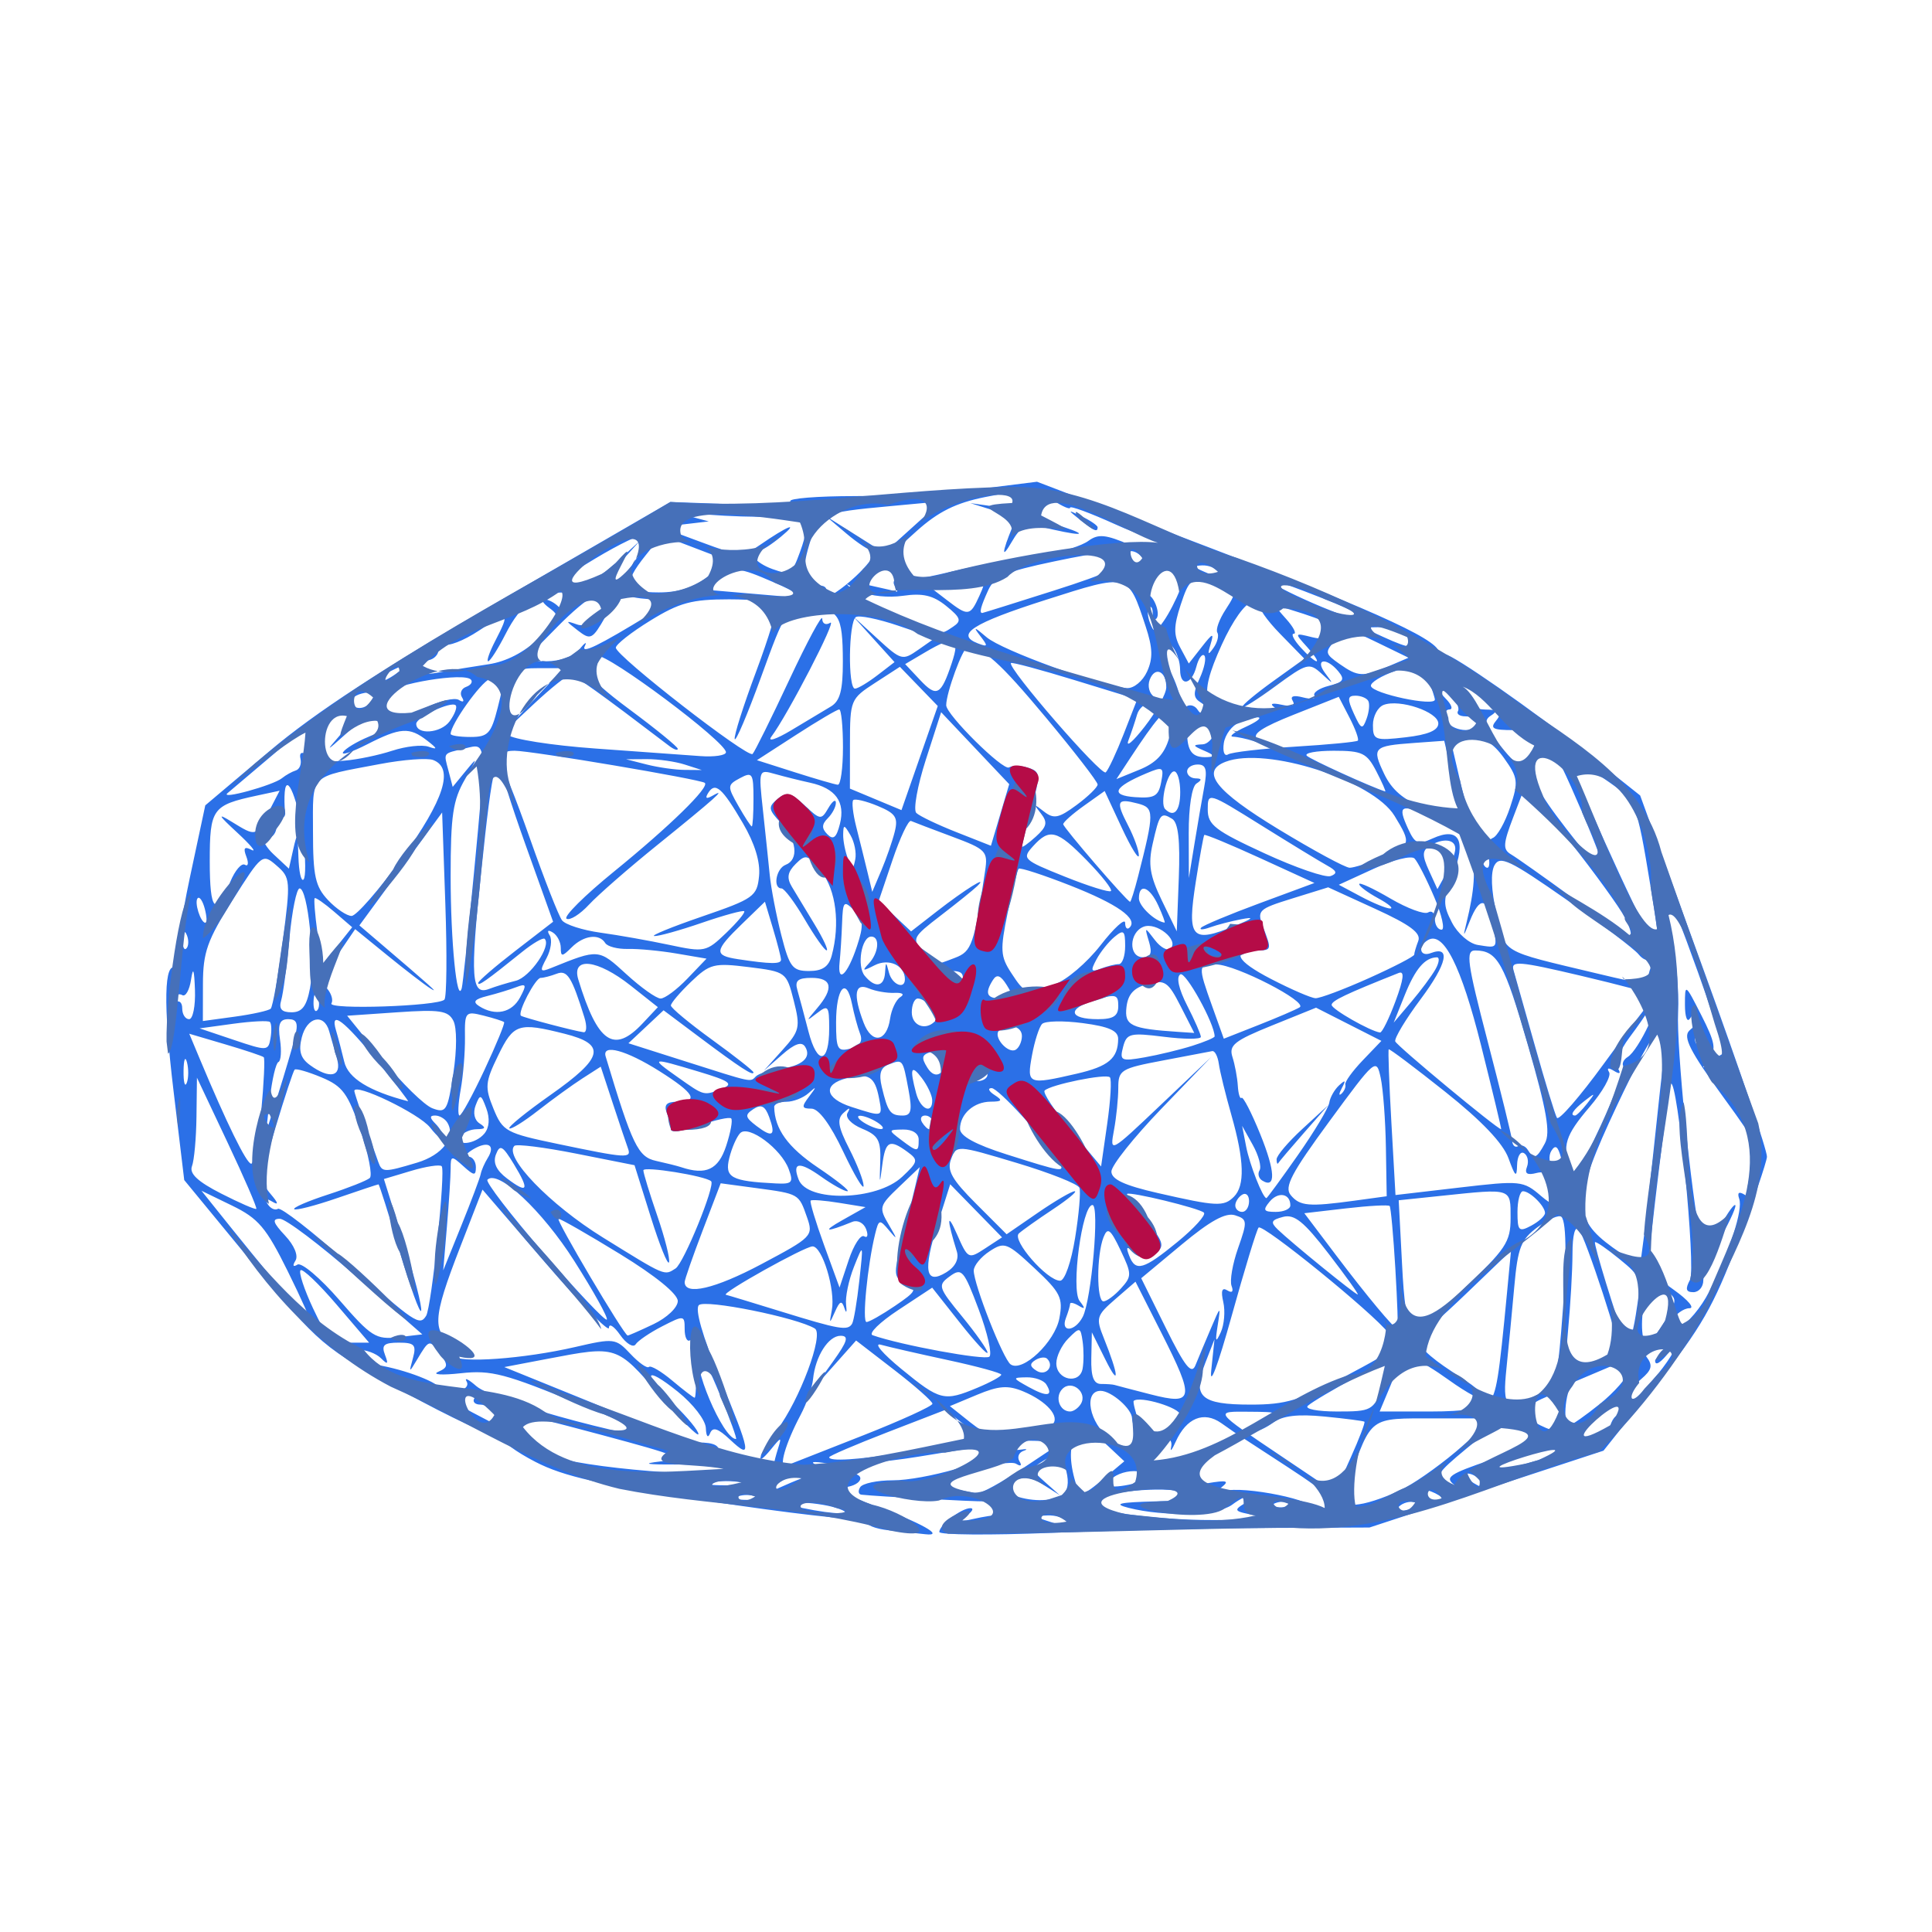 <?xml version="1.0" encoding="UTF-8" standalone="no"?>
<!-- Created with Inkscape (http://www.inkscape.org/) -->

<svg
   xmlns:dc="http://purl.org/dc/elements/1.1/"
   xmlns:cc="http://creativecommons.org/ns#"
   xmlns:rdf="http://www.w3.org/1999/02/22-rdf-syntax-ns#"
   xmlns:svg="http://www.w3.org/2000/svg"
   xmlns="http://www.w3.org/2000/svg"
   xmlns:sodipodi="http://sodipodi.sourceforge.net/DTD/sodipodi-0.dtd"
   xmlns:inkscape="http://www.inkscape.org/namespaces/inkscape"
   width="48px"
   height="48px"
   id="svg3190"
   version="1.1"
   inkscape:version="0.48.5 r10040"
   sodipodi:docname="coot_find_waters.svg">
  <defs
     id="defs3192" />
  <sodipodi:namedview
     id="base"
     pagecolor="#ffffff"
     bordercolor="#666666"
     borderopacity="1.0"
     inkscape:pageopacity="0.0"
     inkscape:pageshadow="2"
     inkscape:zoom="7"
     inkscape:cx="7.7759225"
     inkscape:cy="25.450959"
     inkscape:current-layer="g3465"
     showgrid="true"
     inkscape:grid-bbox="true"
     inkscape:document-units="px"
     inkscape:window-width="1285"
     inkscape:window-height="687"
     inkscape:window-x="20"
     inkscape:window-y="46"
     inkscape:window-maximized="0" />
  <g
     id="layer1"
     inkscape:label="Layer 1"
     inkscape:groupmode="layer">
    <g
       id="g3465"
       transform="matrix(0.171,0,0,0.171,16.09,15.86)">
      <path
         style="fill:#2b70e7;fill-opacity:1"
         d="m 35.11,129.599 c -2.074,-0.216 -3.513,-0.811 -3.198,-1.32 0.315,-0.51 -0.086,-0.674 -0.89,-0.365 -0.805,0.309 -10.616,-0.821 -21.802,-2.511 -16.144,-2.439 -21.41,-3.626 -25.533,-5.758 -2.857,-1.477 -4.971,-3.047 -4.698,-3.489 0.273,-0.442 -0.089,-0.601 -0.805,-0.354 -0.716,0.247 -6.784,-2.57 -13.483,-6.261 -12.11,-6.672 -12.24,-6.782 -22.105,-18.774 l -9.923,-12.063 -1.553,-12.946 c -1.518,-12.656 -1.389,-18.948 0.365,-17.864 0.481,0.297 0.616,-0.133 0.3,-0.956 -0.316,-0.823 0.443,-6.262 1.686,-12.086 l 2.26,-10.59 9.32,-7.869 C -48.259,10.742 -38.73,4.527 -21.162,-5.646 l 24.469,-14.169 8.945,0.322 c 4.92,0.177 8.735,-0.016 8.479,-0.428 -0.257,-0.412 3.959,-0.75 9.368,-0.75 5.409,0 13.579,-0.469 18.155,-1.043 l 8.32,-1.043 25.154,9.608 c 25.139,9.603 34.18,13.819 33.162,15.465 -0.297,0.481 -0.014,1.2 0.63,1.598 0.731,0.452 0.903,0.29 0.457,-0.431 -0.392,-0.635 -0.437,-1.155 -0.1,-1.155 1.102,0 12.83,8.176 20.667,14.407 l 7.663,6.093 9.272,25.5 c 5.1,14.025 9.217,26.175 9.15,27 -0.067,0.825 -1.981,6.424 -4.253,12.443 -3.488,9.24 -5.326,12.445 -11.813,20.597 l -7.683,9.654 -17,5.582 -17,5.582 -15,0.062 c -8.25,0.034 -22.312,0.356 -31.25,0.715 -8.938,0.359 -16.25,0.3 -16.25,-0.13 0,-0.994 3.178,-3.435 4.5,-3.457 0.55,-0.009 0.325,0.466 -0.5,1.055 -1.176,0.84 -0.96,0.948 1,0.498 1.375,-0.315 3.089,-0.579 3.809,-0.587 0.72,-0.008 1.035,-0.457 0.7,-0.998 -0.335,-0.542 -1.599,-0.971 -2.809,-0.954 -1.886,0.026 -15.635,-0.717 -18.009,-0.974 -0.445,-0.048 -0.531,-0.537 -0.191,-1.087 0.34,-0.55 2.464,-1 4.721,-1 4.539,0 14.779,-2.898 14.779,-4.183 0,-1.063 0.089,-1.069 -11,0.741 -5.225,0.853 -11.075,1.312 -13,1.02 -2.593,-0.393 -2.981,-0.296 -1.5,0.375 1.1,0.498 3.039,0.938 4.309,0.976 2.896,0.088 1.863,2.051 -1.118,2.125 -1.205,0.03 0.959,1.202 4.809,2.604 6.814,2.481 10.457,4.522 7.45,4.173 -0.797,-0.092 -3.147,-0.345 -5.221,-0.562 z m 25.771,-1.27 c -0.34,-0.55 -1.604,-0.955 -2.809,-0.9 -2.04,0.093 -2.018,0.155 0.309,0.9 1.375,0.44 2.639,0.846 2.809,0.9 0.17,0.055 0.031,-0.35 -0.309,-0.9 z m 27.5,-0.899 c -3.245,-0.59 -3.354,-0.723 -1.5,-1.838 1.1,-0.661 1.55,-1.201 1,-1.201 -0.55,7.7e-4 -1.874,0.662 -2.941,1.47 -2.064,1.561 -9.816,1.802 -15.059,0.468 -2.32,-0.59 -1.414,-0.805 4,-0.945 5.818,-0.151 6.578,-0.353 4.5,-1.197 -2.438,-0.99 -10.28,-0.476 -13.762,0.902 -3.101,1.227 7.647,3.05 17.762,3.012 5.814,-0.022 8.142,-0.282 6,-0.672 z m -61,-1.101 c -1.375,-0.44 -3.85,-0.786 -5.5,-0.769 -2.907,0.031 -2.892,0.055 0.5,0.769 4.989,1.05 8.279,1.05 5,0 z m 70.418,0.393 c 2.615,-1.003 1.878,-1.965 -4.874,-6.364 l -6.456,-4.206 -4.118,2.314 c -2.265,1.273 -3.584,2.492 -2.931,2.71 0.857,0.286 0.808,0.64 -0.176,1.273 -0.847,0.545 -0.038,0.657 2.137,0.295 2.803,-0.467 3.201,-0.348 2,0.596 -1.269,0.997 -1.209,1.084 0.391,0.562 2.675,-0.873 14.129,1.483 12.434,2.558 -1.554,0.985 -0.669,1.132 1.593,0.264 z m 13.718,-1.181 c -0.721,-0.24 -1.787,0.038 -2.368,0.619 -0.742,0.742 -0.352,0.872 1.312,0.437 1.352,-0.354 1.806,-0.807 1.057,-1.057 z m -18.408,0.184 c -0.332,-0.332 -1.195,-0.368 -1.917,-0.079 -0.798,0.319 -0.561,0.556 0.604,0.604 1.054,0.043 1.645,-0.193 1.312,-0.525 z m 16.95,-2.326 c 2.101,-1.124 5.846,-3.848 8.321,-6.054 l 4.5,-4.01 -8.589,-0.003 c -9.555,-0.003 -9.029,-0.39 -12.45,9.165 l -1.313,3.668 2.856,-0.361 c 1.571,-0.199 4.575,-1.281 6.677,-2.405 z m -94.429,1.268 c -0.688,-0.277 -1.812,-0.277 -2.5,0 -0.688,0.277 -0.125,0.504 1.25,0.504 1.375,0 1.938,-0.227 1.25,-0.504 z m 44.558,-0.198 c 0.85,-0.539 1.075,-1.759 0.642,-3.485 -0.762,-3.038 -0.822,-3.064 -3.358,-1.48 -1.821,1.137 -1.813,1.236 0.264,3.08 l 2.145,1.905 -2.405,-1.533 c -1.862,-1.187 -2.872,-1.282 -4.478,-0.423 -2.044,1.094 -2.045,1.12 -0.095,1.882 2.662,1.04 5.694,1.062 7.286,0.053 z m 55.192,0.467 c 0,-0.216 -0.698,-0.661 -1.552,-0.989 -0.89,-0.341 -1.291,-0.174 -0.941,0.393 0.587,0.95 2.493,1.405 2.493,0.596 z M 22.381,122.043 c 1.296,-0.48 1.288,-0.567 -0.059,-0.635 -0.857,-0.043 -2.432,0.621 -3.5,1.476 -1.91,1.53 -1.909,1.54 0.059,0.635 1.1,-0.506 2.675,-1.17 3.5,-1.476 z m 32.195,-1.507 5.695,-3.787 -3.945,-0.157 c -2.17,-0.086 -3.945,0.227 -3.945,0.696 0,0.469 0.787,0.735 1.75,0.591 0.963,-0.145 1.182,-0.068 0.488,0.169 -0.694,0.238 -0.962,0.918 -0.595,1.511 0.395,0.639 0.199,0.79 -0.479,0.371 -0.63,-0.39 -3.718,0.102 -6.861,1.093 -5.409,1.705 -5.557,1.835 -2.758,2.435 1.626,0.349 3.406,0.686 3.957,0.749 0.55,0.063 3.563,-1.589 6.695,-3.671 z m 11.849,1.409 2.833,-2.384 -2.387,-2.243 c -4.021,-3.777 -6.497,-1.351 -4.859,4.76 0.75,2.799 0.935,2.794 4.414,-0.134 z M 104.143,113.812 c -0.144,-0.114 -2.746,-0.451 -5.783,-0.749 -3.886,-0.382 -6.09,-0.126 -7.441,0.862 -1.056,0.772 -2.397,1.388 -2.979,1.369 -0.582,-0.019 0.066,-0.679 1.441,-1.465 2.453,-1.402 2.417,-1.43 -1.917,-1.465 -5.188,-0.042 -5.311,-0.214 4.647,6.487 l 7.77,5.228 2.262,-5.03 c 1.244,-2.767 2.144,-5.123 2,-5.237 z m 13.069,9.184 c -1.448,-1.101 -0.747,-1.583 5.298,-3.641 3.831,-1.304 7.186,-2.727 7.454,-3.161 0.268,-0.434 -0.99,-1.185 -2.798,-1.668 -2.967,-0.793 -3.757,-0.488 -8.144,3.146 -4.483,3.714 -4.719,4.126 -3.059,5.341 2.306,1.686 3.468,1.671 1.249,-0.017 z M 13.631,122.623 c -1.238,-0.238 -3.263,-0.238 -4.5,0 -1.238,0.238 -0.225,0.433 2.25,0.433 2.475,0 3.487,-0.195 2.25,-0.433 z m 58.196,-0.197 c 1.87,-0.732 1.862,-0.784 -0.204,-1.324 -1.182,-0.309 -2.958,0.051 -3.946,0.8 -1.706,1.294 -1.696,1.361 0.204,1.324 1.1,-0.021 2.876,-0.381 3.946,-0.8 z m 49.054,-0.098 c -0.34,-0.55 -1.154,-0.993 -1.809,-0.985 -0.716,0.009 -0.592,0.402 0.309,0.985 1.921,1.242 2.267,1.242 1.5,0 z M 11.05,120.664 c -0.365,-0.365 -3.478,-0.652 -6.917,-0.637 -4.389,0.019 -5.06,-0.114 -2.252,-0.446 3.633,-0.429 2.853,-0.781 -8.5,-3.829 -6.875,-1.846 -12.916,-3.372 -13.424,-3.39 -1.229,-0.044 3.387,4.847 5.924,6.278 3.259,1.837 26.882,3.737 25.169,2.025 z m 118.331,-1.263 c 4.666,-1.378 5.654,-1.925 3.5,-1.94 -1.65,-0.011 -5.025,0.829 -7.5,1.868 -5.849,2.454 -4.167,2.485 4,0.072 z m -111,0.509 c 0,-0.23 0.262,-1.243 0.582,-2.25 0.532,-1.676 0.447,-1.667 -1,0.109 -2.54,3.117 -1.819,0.738 0.835,-2.758 3.283,-4.324 6.856,-13.896 5.5,-14.735 -2.568,-1.587 -15.975,-4.29 -16.856,-3.399 -0.588,0.594 0.533,4.507 2.993,10.45 4.594,11.097 4.769,12.121 1.554,9.101 -1.781,-1.673 -2.527,-1.909 -2.921,-0.924 -0.305,0.764 -0.562,0.443 -0.608,-0.76 -0.044,-1.165 -1.841,-3.499 -4.079,-5.297 -4.931,-3.962 -5.258,-2.732 -0.5,1.88 1.925,1.866 3.5,3.791 3.5,4.279 0,0.488 -2.56,-2.076 -5.69,-5.696 -6.203,-7.177 -6.147,-7.159 -16.163,-5.247 l -6.352,1.212 12.09,4.905 c 6.649,2.698 11.916,5.079 11.703,5.291 -0.212,0.212 -5.944,-1.917 -12.737,-4.733 -10.894,-4.515 -12.941,-5.054 -17.351,-4.569 -2.75,0.302 -4.246,0.214 -3.324,-0.197 1.469,-0.654 1.501,-0.983 0.26,-2.673 -1.524,-2.075 -1.546,-2.068 -3.336,0.927 -1.14,1.908 -1.167,1.897 -0.58,-0.25 0.527,-1.926 0.23,-2.25 -2.059,-2.25 -2.134,0 -2.54,0.353 -2.008,1.75 0.534,1.403 0.417,1.502 -0.593,0.5 -0.693,-0.688 -2.182,-1.236 -3.309,-1.22 -1.719,0.025 -1.797,0.178 -0.483,0.947 0.862,0.504 2.662,1.132 4,1.395 4.33,0.85 8.943,2.802 8.462,3.581 -0.258,0.417 0.638,0.547 1.99,0.288 1.479,-0.283 2.195,-0.922 1.798,-1.606 -0.363,-0.625 0.274,-0.317 1.416,0.683 2.719,2.381 25.559,8.424 31.018,8.207 3.109,-0.124 4.25,0.217 4.25,1.269 0,0.999 0.771,1.291 2.524,0.956 1.388,-0.265 2.765,-0.093 3.059,0.383 0.54,0.874 2.417,1.222 2.417,0.448 z m 12.853,-4.08 c 5.581,-2.199 10.147,-4.282 10.147,-4.628 0,-0.347 -2.496,-2.556 -5.546,-4.909 l -5.546,-4.279 -3.026,3.407 -3.026,3.407 2.691,-3.75 c 2.12,-2.955 2.355,-3.75 1.107,-3.75 -1.776,0 -3.67,2.986 -4,6.304 -0.12,1.208 -0.934,3.546 -1.809,5.196 -2.226,4.198 -3.255,7.814 -2.097,7.368 0.527,-0.203 5.524,-2.167 11.105,-4.367 z m 50.977,1.787 3.33,-2.064 -2.204,-1.543 c -2.544,-1.782 -5.061,-0.746 -6.619,2.722 -0.518,1.153 -0.819,1.534 -0.67,0.846 0.405,-1.867 -1.422,-1.508 -2.546,0.5 -0.867,1.548 -1.103,1.426 -2.05,-1.065 -0.589,-1.548 -1.07,-3.204 -1.07,-3.679 0,-1.373 -3.005,-4.006 -4.571,-4.006 -2.533,0 -1.634,4.701 1.321,6.91 1.512,1.131 3.2,2.456 3.75,2.945 1.66,1.476 7.788,0.629 11.33,-1.566 z m -44.912,0.66 c 3.62,-0.578 7.632,-1.272 8.916,-1.54 l 2.334,-0.488 -2.644,-2.08 -2.644,-2.08 -8.44,3.263 c -4.642,1.795 -8.44,3.424 -8.44,3.62 0,0.644 4.222,0.375 10.918,-0.695 z m 40.082,-5.45 c 0,-1.037 -5.864,-2.809 -6.755,-2.042 -0.14,0.121 0.236,1.627 0.836,3.348 1.058,3.036 1.162,3.082 3.505,1.547 1.328,-0.87 2.414,-2.154 2.414,-2.853 z M 10.522,109.92 c -1.452,-3.525 -2.782,-6.271 -2.955,-6.102 -1.345,1.31 3.38,12.511 5.277,12.511 0.175,0 -0.87,-2.884 -2.323,-6.408 z m 48.267,4.323 c 1.22,-1.115 -0.793,-3.417 -4.234,-4.842 -2.215,-0.917 -3.537,-0.818 -6.698,0.502 l -3.938,1.645 2.965,2.364 c 2.421,1.931 3.702,2.254 6.981,1.762 2.209,-0.331 4.424,-0.976 4.923,-1.432 z m 81.097,0.071 c 0.352,-1.108 1.052,-1.76 1.556,-1.448 0.504,0.312 0.65,-0.129 0.323,-0.98 -0.614,-1.6 -1.638,-1.324 -4.634,1.249 -2.29,1.967 -2.22,3.193 0.183,3.193 1.063,0 2.22,-0.907 2.572,-2.015 z m -7.505,-1.964 c 0,-2.814 -0.138,-2.916 -2.5,-1.839 -1.375,0.626 -2.5,1.531 -2.5,2.011 0,0.675 2.667,2.216 4.75,2.744 0.138,0.035 0.25,-1.277 0.25,-2.915 z m -154.638,0.479 c -0.317,-0.825 -1.229,-1.5 -2.028,-1.5 -0.799,0 -1.2,-0.408 -0.892,-0.907 0.308,-0.499 -0.402,-0.655 -1.579,-0.347 -1.958,0.512 -1.852,0.713 1.249,2.365 1.864,0.993 3.487,1.824 3.607,1.847 0.12,0.023 -0.04,-0.633 -0.357,-1.458 z M 138.348,111.235 c 2.117,-1.701 4.07,-3.938 4.34,-4.971 0.468,-1.789 0.319,-1.804 -3.158,-0.316 -2.007,0.859 -4.211,1.794 -4.899,2.078 -1.201,0.496 -1.838,6.302 -0.691,6.302 0.307,0 2.291,-1.392 4.408,-3.093 z m -75.413,0.006 c 1.031,-1.667 -1.287,-3.58 -2.667,-2.2 -1.154,1.154 -0.432,3.287 1.113,3.287 0.485,0 1.184,-0.489 1.554,-1.087 z m 43.933,-2.535 c 0.832,-1.992 1.513,-3.796 1.513,-4.008 0,-0.46 -11.081,5.586 -12.45,6.793 -0.527,0.465 1.36,0.838 4.237,0.838 5.016,0 5.236,-0.119 6.7,-3.622 z m 15.39,2.271 c 1.082,-1.304 1.407,-3.296 2.622,-16.087 l 0.564,-5.938 -6.444,6.188 c -3.544,3.404 -6.717,6.188 -7.05,6.188 -0.333,0 2.553,-2.98 6.413,-6.621 6.347,-5.988 7.019,-6.992 7.019,-10.5 0,-4.375 0.253,-4.293 -9.981,-3.223 l -6.275,0.656 0.49,9.363 c 0.546,10.432 1.178,11.648 8.49,16.336 2.323,1.489 3.967,2.965 3.654,3.278 -0.314,0.314 -2.718,-0.973 -5.343,-2.859 -4.184,-3.006 -7.035,-4.242 -7.035,-3.051 0,0.208 -0.681,2.008 -1.513,4 l -1.513,3.622 7.391,0 c 4.987,0 7.756,-0.439 8.512,-1.351 z m -47.57,-9.991 -3.806,-7.518 -2.929,2.536 c -2.751,2.381 -2.852,2.728 -1.664,5.68 2.174,5.404 2.323,7.329 0.243,3.144 l -1.988,-4 -0.081,3.75 c -0.058,2.703 0.338,3.75 1.419,3.75 0.825,0 1.708,0.065 1.963,0.145 0.255,0.08 2.617,0.697 5.25,1.372 6.284,1.611 6.444,0.721 1.593,-8.86 z m 26.755,6.187 c 7.59,-4.044 7.755,-4.211 6.188,-6.25 -2.229,-2.899 -18.258,-15.919 -18.859,-15.318 -0.269,0.269 -2.033,6.054 -3.921,12.856 -1.997,7.195 -3.235,10.485 -2.96,7.867 l 0.472,-4.5 -1.36,3.5 c -1.894,4.876 -0.652,6 6.633,6 5.13,0 7.15,-0.608 13.807,-4.155 z m 27.837,2.708 c 2.592,-1.34 2.847,-2.018 3.45,-9.151 0.817,-9.666 0.831,-15.888 0.038,-16.681 -0.337,-0.337 -1.883,0.326 -3.435,1.474 -2.454,1.815 -2.9,2.948 -3.417,8.696 -0.327,3.635 -0.838,8.972 -1.137,11.86 -0.595,5.762 -0.099,6.181 4.5,3.802 z m 17.493,-2.986 c 1.998,-2.438 3.214,-4.692 2.701,-5.009 -0.512,-0.317 -1.589,0.082 -2.393,0.886 -0.804,0.804 -1.838,1.145 -2.298,0.759 -0.46,-0.386 -0.305,-9.2e-4 0.345,0.856 0.947,1.25 0.792,1.892 -0.783,3.24 -1.717,1.47 -2.672,3.701 -1.584,3.701 0.209,0 2.014,-1.995 4.012,-4.433 z m -0.392,-1.944 c 0,-0.208 0.787,-0.995 1.75,-1.75 1.586,-1.244 1.621,-1.208 0.378,0.378 -1.306,1.666 -2.128,2.195 -2.128,1.372 z M 7.005,105.932 c -0.068,-2.418 -0.462,-4.191 -0.874,-3.941 -0.412,0.251 -0.75,-0.483 -0.75,-1.629 0,-2.027 -0.09,-2.039 -3.25,-0.419 -1.788,0.916 -3.53,2.098 -3.872,2.628 -0.342,0.529 -1.355,-0.084 -2.25,-1.362 -0.895,-1.278 -1.628,-1.745 -1.628,-1.037 0,0.708 -4.134,-3.52 -9.186,-9.397 l -9.186,-10.685 -3.25,8.369 c -4.069,10.477 -4.151,12.357 -0.628,14.401 1.512,0.878 1.939,1.347 0.948,1.043 -0.991,-0.304 -1.557,-0.157 -1.259,0.327 0.702,1.135 10.202,0.452 17.657,-1.27 5.661,-1.308 5.886,-1.279 8.035,1.007 1.216,1.294 2.421,2.142 2.679,1.885 0.257,-0.257 1.79,0.644 3.406,2.004 1.616,1.36 3.072,2.472 3.235,2.472 0.164,0 0.242,-1.978 0.173,-4.396 z m 40.908,2.947 c 1.907,-0.797 3.468,-1.652 3.468,-1.9 0,-0.248 -3.487,-1.202 -7.75,-2.12 -4.263,-0.918 -8.65,-1.922 -9.75,-2.231 -1.1,-0.309 0.25,1.281 3,3.534 5.623,4.605 6.184,4.743 11.032,2.717 z m 10.009,-0.484 c -0.363,-0.587 -1.645,-1.051 -2.85,-1.031 -2.113,0.034 -2.102,0.085 0.308,1.418 2.674,1.48 3.609,1.338 2.543,-0.387 z m 5.278,-6.254 c -0.305,-2.086 -0.4,-2.106 -2.07,-0.429 -0.963,0.967 -1.75,2.593 -1.75,3.614 0,2.446 3.395,3.137 3.82,0.777 0.176,-0.976 0.176,-2.759 0,-3.962 z m -5.149,2.524 c -0.296,-0.296 -1.066,-0.211 -1.711,0.188 -0.87,0.538 -0.823,0.943 0.183,1.568 1.333,0.828 2.626,-0.657 1.527,-1.756 z m 23.755,-4.337 c 1.453,-3.409 1.479,-3.422 1.017,-0.5 -0.38,2.405 -0.291,2.603 0.446,1 0.506,-1.1 0.672,-3.08 0.37,-4.399 -0.376,-1.636 -0.19,-2.176 0.584,-1.698 0.693,0.428 0.933,0.177 0.618,-0.645 -0.284,-0.741 0.143,-3.217 0.95,-5.504 1.379,-3.91 1.353,-4.194 -0.445,-4.764 -1.357,-0.431 -3.611,0.807 -7.772,4.27 l -5.86,4.877 3.574,7.227 c 2.777,5.616 3.736,6.827 4.3,5.432 0.4,-0.987 1.398,-3.37 2.218,-5.295 z m 55.874,5.373 c 1.76,-0.895 3.325,-1.732 3.478,-1.861 0.485,-0.408 -4.932,-16.97 -5.874,-17.962 -0.545,-0.573 -0.906,0.816 -0.91,3.5 -0.004,2.447 -0.294,7.487 -0.645,11.2 -0.351,3.712 -0.325,6.75 0.057,6.75 0.382,0 2.134,-0.732 3.895,-1.627 z M 59.826,98.772 c 0.555,-2.957 0.169,-3.732 -3.618,-7.265 -4.008,-3.739 -4.365,-3.872 -6.533,-2.452 -1.261,0.826 -2.293,2.086 -2.293,2.799 0,2.005 4.283,12.893 5.364,13.634 1.737,1.191 6.433,-3.262 7.081,-6.716 z m -11.726,-1.27 c -2.154,-5.729 -2.462,-6.082 -4.198,-4.813 -1.787,1.307 -1.703,1.579 1.803,5.857 2.022,2.468 3.677,4.819 3.677,5.224 0,0.405 -1.809,-1.551 -4.019,-4.348 l -4.019,-5.085 -4.923,3.245 c -2.708,1.785 -4.386,3.434 -3.731,3.665 4.071,1.435 16.321,3.687 16.963,3.119 0.424,-0.375 -0.275,-3.465 -1.553,-6.865 z m 93.067,-7.347 c -1.8,-1.47 -3.385,-2.561 -3.522,-2.424 -0.222,0.222 2.991,10.699 4.476,14.597 0.314,0.825 0.964,-0.975 1.445,-4 0.862,-5.427 0.83,-5.536 -2.399,-8.173 z m -186.35,6.649 c -2.596,-3.038 -4.957,-5.287 -5.247,-4.997 -0.29,0.29 0.526,2.776 1.813,5.524 2.02,4.313 2.738,4.997 5.247,4.997 l 2.906,0 -4.72,-5.524 z m 2.861,-4.078 c -5.272,-4.619 -10.274,-8.397 -11.115,-8.397 -1.166,0 -0.988,0.576 0.75,2.426 1.345,1.432 1.968,2.929 1.52,3.655 -0.462,0.747 -0.345,0.973 0.297,0.575 0.581,-0.359 3.32,1.959 6.086,5.153 4.623,5.337 5.313,5.773 8.539,5.396 l 3.509,-0.41 -9.586,-8.397 z m 190.136,6.447 c 1.82,-3.08 1.819,-3.188 -0.012,-4.527 -1.633,-1.194 -1.967,-1.141 -2.578,0.405 -0.972,2.459 -1.011,7.277 -0.058,7.277 0.431,0 1.623,-1.42 2.648,-3.155 z M 0.847,99.643 c 1.974,-0.941 3.534,-2.427 3.534,-3.365 0,-1.03 -3.237,-3.665 -8.374,-6.815 -4.606,-2.824 -8.634,-5.135 -8.952,-5.135 -0.505,0 9.478,16.863 10.041,16.962 0.119,0.021 1.806,-0.72 3.75,-1.647 z m 153.391,-4.742 c 3.051,-6.109 4.916,-11.863 4.364,-13.462 -0.321,-0.928 -0.054,-1.126 0.804,-0.595 0.83,0.513 1.038,0.396 0.588,-0.333 -0.383,-0.619 -0.036,-2.151 0.771,-3.405 1.384,-2.15 1.127,-2.746 -4.585,-10.602 -4.702,-6.468 -5.782,-8.586 -4.842,-9.5 0.933,-0.907 1.134,-0.826 0.876,0.353 -0.183,0.841 0.004,1.629 0.416,1.75 0.897,0.264 0.934,-0.626 0.129,-3.162 -0.404,-1.273 -0.832,-1.503 -1.321,-0.711 -0.398,0.644 -0.724,-0.254 -0.724,-1.997 0,-3.129 0.03,-3.11 2.392,1.538 2.018,3.97 2.187,4.968 1.083,6.379 -1.197,1.531 -1.144,1.546 0.629,0.173 1.79,-1.386 1.881,-1.348 1.191,0.5 -0.519,1.389 -0.427,1.683 0.3,0.963 0.727,-0.72 -0.4,-5.069 -3.691,-14.25 -4.952,-13.813 -6.219,-15.622 -3.944,-5.631 0.741,3.255 1.212,8.393 1.047,11.418 -0.268,4.915 1.892,26.538 3.297,33 0.528,2.429 0.598,2.394 2.477,-1.25 1.064,-2.062 2.186,-3.75 2.495,-3.75 0.309,0 -0.602,2.082 -2.024,4.626 -1.422,2.544 -2.585,5.394 -2.585,6.333 0,0.939 -0.651,1.707 -1.446,1.707 -1.079,0 -1.203,-0.454 -0.489,-1.789 0.899,-1.679 -1.82,-29.456 -2.788,-28.488 -0.302,0.302 -3.224,24.186 -3.267,26.7 -0.005,0.325 1.672,1.787 3.728,3.25 2.056,1.463 3.064,2.66 2.241,2.66 -0.824,0 -2.053,0.889 -2.731,1.975 -1.146,1.835 -1.065,1.899 1.134,0.897 1.302,-0.593 3.316,-2.978 4.475,-5.299 z m -124.53,4.677 c 0.245,-0.412 0.717,-3.225 1.049,-6.25 0.603,-5.485 0.601,-5.491 -0.785,-2 -0.764,1.925 -1.275,4.4 -1.136,5.5 0.139,1.1 0.033,1.325 -0.236,0.5 -0.387,-1.187 -0.674,-1.083 -1.375,0.5 -0.814,1.837 -0.851,1.817 -0.459,-0.25 0.547,-2.881 -1.387,-9.254 -2.804,-9.237 -1.166,0.013 -13.413,6.858 -12.582,7.031 0.275,0.057 3.875,1.149 8,2.425 8.491,2.628 9.701,2.836 10.327,1.781 z m 33.509,-1 c 1.271,-2.456 2.473,-16.25 1.416,-16.25 -1.504,0 -3.154,12.292 -1.871,13.942 0.856,1.102 0.826,1.265 -0.13,0.691 -0.688,-0.413 -1.25,-0.536 -1.25,-0.274 0,0.262 -0.273,1.189 -0.607,2.059 -0.829,2.16 1.314,2.012 2.442,-0.168 z m 45.422,-7 c -0.287,-4.812 -0.659,-8.91 -0.828,-9.105 -0.169,-0.195 -3.027,-0.04 -6.352,0.346 l -6.046,0.702 4.648,6.154 c 4.435,5.872 8.423,10.654 8.884,10.654 0.118,0 -0.02,-3.938 -0.306,-8.75 z m -160.924,0.372 c -3.144,-6.354 -4.267,-7.677 -8.093,-9.536 l -4.442,-2.158 1.851,2.316 c 7.585,9.491 13.636,16.756 13.955,16.756 0.209,0 -1.264,-3.32 -3.272,-7.378 z m 20.101,6.485 c 0.795,-1.286 2.862,-21.145 2.263,-21.744 -0.276,-0.276 -2.278,0.03 -4.449,0.68 l -3.946,1.182 2.857,9.113 c 1.571,5.012 2.721,9.522 2.554,10.021 -0.166,0.499 -1.583,-3.427 -3.148,-8.726 -1.565,-5.299 -2.937,-9.634 -3.049,-9.634 -0.112,0 -2.823,0.901 -6.024,2.003 -3.201,1.101 -6.001,1.822 -6.221,1.602 -0.22,-0.22 1.991,-1.177 4.914,-2.126 2.923,-0.949 5.653,-2.03 6.066,-2.403 0.413,-0.373 -0.195,-3.481 -1.352,-6.906 -1.818,-5.382 -2.585,-6.429 -5.655,-7.712 -1.954,-0.816 -3.713,-1.323 -3.91,-1.126 -0.197,0.197 -1.427,3.915 -2.734,8.263 -2.212,7.36 -2.263,8.038 -0.738,9.827 1.106,1.299 1.182,1.654 0.233,1.095 -0.955,-0.562 -1.173,-0.452 -0.681,0.344 0.398,0.644 1.072,0.956 1.497,0.693 0.426,-0.263 5.007,3.303 10.181,7.924 9.7,8.663 10.407,9.139 11.341,7.629 z m 21.539,-7.96 c -4.667,-7.351 -11.091,-13.362 -12.632,-11.821 -0.305,0.305 3.379,5.096 8.186,10.648 4.807,5.551 8.928,9.905 9.159,9.675 0.23,-0.23 -1.89,-4.056 -4.713,-8.501 z m 46.585,6.508 c 3.138,-2.133 3.28,-2.427 1.559,-3.25 -1.745,-0.834 -1.794,-1.293 -0.632,-5.905 0.693,-2.75 1.577,-6.35 1.964,-8 l 0.704,-3 -3.015,2.879 c -2.886,2.755 -2.949,2.991 -1.471,5.5 1.259,2.137 1.269,2.292 0.055,0.84 -1.41,-1.687 -1.519,-1.66 -2.05,0.5 -1.109,4.513 -1.916,12.782 -1.248,12.782 0.375,0 2.235,-1.055 4.133,-2.345 z m 32.83,-2.531 c 1.598,-1.766 1.594,-2.093 -0.06,-5.562 -1.469,-3.08 -1.875,-3.388 -2.473,-1.874 -1.013,2.569 -1.02,9.312 -0.01,9.312 0.465,0 1.609,-0.844 2.543,-1.876 z m -45.615,-10.347 c -1.196,-3.43 -1.135,-3.395 -7.405,-4.24 l -5.133,-0.692 -2.617,6.849 c -1.439,3.767 -2.617,7.144 -2.617,7.504 0,2.005 4.4,0.98 11.121,-2.591 7.434,-3.95 7.597,-4.118 6.652,-6.83 z m 75.797,5.314 c -3.61,-4.691 -4.978,-5.797 -6.636,-5.363 -1.726,0.451 -1.858,0.769 -0.761,1.83 1.985,1.919 11.241,9.443 11.618,9.443 0.18,0 -1.719,-2.659 -4.22,-5.909 z m -67.496,-2.545 c 0.497,0.307 0.625,-0.166 0.286,-1.051 -0.34,-0.885 -1.235,-1.359 -1.989,-1.052 -3.866,1.572 -4.504,1.474 -1.483,-0.228 l 3.388,-1.908 -3.835,-0.622 c -2.109,-0.342 -3.969,-0.489 -4.132,-0.325 -0.163,0.163 0.713,3.073 1.947,6.465 l 2.245,6.167 1.335,-4.002 c 0.734,-2.201 1.742,-3.75 2.239,-3.443 z m 13.469,2.204 c -1.463,-4.715 -1.459,-5.872 0.008,-2.537 1.605,3.649 1.676,3.685 4.097,2.099 l 2.463,-1.614 -3.765,-3.855 -3.765,-3.855 -1.813,5.726 c -2.171,6.854 -1.801,8.941 1.252,7.06 1.3,-0.801 1.865,-1.921 1.523,-3.023 z m 17.19,-2 c 0.555,-3.438 0.835,-6.7 0.624,-7.25 -0.211,-0.55 -4.316,-2.178 -9.121,-3.618 -8.727,-2.615 -8.737,-2.616 -9.526,-0.554 -0.632,1.649 0.1,2.954 3.638,6.493 l 4.429,4.429 4.542,-3.125 c 2.498,-1.719 4.903,-3.125 5.344,-3.125 0.441,0 -0.99,1.188 -3.18,2.64 -2.19,1.452 -4.407,3.024 -4.926,3.493 -1.061,0.96 4.094,6.867 5.993,6.867 0.667,0 1.611,-2.702 2.183,-6.25 z m -58.057,4.472 c 1.188,-0.756 5.815,-12.093 5.172,-12.674 -0.866,-0.782 -9.848,-2.226 -9.848,-1.583 0,0.397 0.907,3.359 2.016,6.581 1.109,3.222 1.879,6.269 1.712,6.771 -0.167,0.501 -1.363,-2.466 -2.658,-6.594 l -2.354,-7.506 -8.454,-1.679 c -4.65,-0.923 -8.702,-1.431 -9.004,-1.129 -1.571,1.571 5.153,8.532 12.842,13.296 9.224,5.715 8.907,5.579 10.576,4.517 z m -28.308,-13.722 c 0.104,-0.55 0.559,-1.592 1.011,-2.317 1.168,-1.87 0.093,-2.554 -2.053,-1.306 -1.004,0.584 -1.338,1.075 -0.742,1.092 0.596,0.017 1.083,0.707 1.083,1.535 0,1.283 -0.27,1.26 -1.833,-0.155 -1.72,-1.557 -1.833,-1.535 -1.833,0.349 0,1.105 -0.243,4.887 -0.54,8.405 l -0.54,6.397 2.629,-6.5 c 1.446,-3.575 2.714,-6.95 2.818,-7.5 z m 101.24,9.859 c 2.444,-2.003 4.17,-3.915 3.836,-4.249 -0.634,-0.634 -10.776,-3.103 -11.165,-2.718 -0.122,0.121 1.108,1.834 2.733,3.806 2.557,3.103 2.756,3.752 1.472,4.817 -1.176,0.976 -1.799,0.969 -3.006,-0.033 -1.273,-1.057 -1.42,-0.995 -0.893,0.378 0.917,2.39 2.065,2.063 7.023,-2 z m 68.917,-10.977 c 0.8,-7.635 1.655,-15.344 1.902,-17.131 0.842,-6.105 -1.54,-3.258 -7.007,8.376 -6.41,13.642 -6.487,16.271 -0.596,20.535 2.022,1.463 3.805,2.535 3.962,2.381 0.157,-0.154 0.939,-6.526 1.739,-14.161 z m -15.524,6.783 c 0,-1.007 -2.182,-3.165 -3.2,-3.165 -0.44,0 -0.8,1.366 -0.8,3.035 0,2.725 0.204,2.926 2,1.965 1.1,-0.589 2,-1.415 2,-1.835 z m 2.982,-3.191 c -1.584,-2.224 -2.806,-2.992 -4.188,-2.631 -1.38,0.361 -1.795,0.102 -1.416,-0.885 0.294,-0.767 0.105,-1.661 -0.421,-1.986 -0.526,-0.325 -0.982,0.448 -1.013,1.718 -0.047,1.911 -0.262,1.741 -1.25,-0.982 -0.791,-2.18 -3.894,-5.44 -9.194,-9.657 -4.4,-3.501 -8.093,-6.278 -8.206,-6.17 -0.113,0.108 0.061,4.915 0.388,10.683 l 0.594,10.487 9.241,-1.079 c 8.984,-1.049 9.315,-1.015 11.934,1.238 1.482,1.274 3.111,2.059 3.621,1.744 0.51,-0.315 0.928,-0.022 0.928,0.652 0,0.674 0.274,0.952 0.609,0.617 0.335,-0.335 -0.397,-2.022 -1.627,-3.75 z m -194.401,-7.069 -4.442,-9.405 -0.069,5.668 c -0.038,3.118 -0.332,6.352 -0.653,7.188 -0.413,1.077 0.826,2.239 4.25,3.985 2.658,1.356 4.951,2.353 5.095,2.217 0.144,-0.136 -1.737,-4.48 -4.181,-9.653 z m 148.419,8.536 c 0,-0.857 -0.45,-1.281 -1,-0.941 -0.55,0.34 -1,1.041 -1,1.559 0,0.518 0.45,0.941 1,0.941 0.55,0 1,-0.702 1,-1.559 z m 6,0.618 c 0,-1.732 -1.76,-2.053 -3.009,-0.548 -1.028,1.239 -0.88,1.489 0.887,1.489 1.167,0 2.122,-0.423 2.122,-0.941 z m -8.2,-1.259 c 1.62,-1.62 1.51,-5.276 -0.356,-11.832 -0.856,-3.007 -1.681,-6.368 -1.833,-7.468 -0.152,-1.1 -0.586,-1.937 -0.965,-1.859 -0.378,0.077 -3.603,0.691 -7.167,1.363 -6.113,1.153 -6.479,1.379 -6.479,3.984 0,1.519 -0.281,4.281 -0.625,6.137 -0.622,3.362 -0.597,3.349 6.75,-3.625 l 7.375,-7 -7.25,7.523 c -3.987,4.138 -7.25,8.238 -7.25,9.111 0,1.141 1.899,2.021 6.75,3.129 8.553,1.953 9.584,2.003 11.05,0.537 z m 17.56,0.564 4.64,-0.636 -0.118,-7.114 c -0.065,-3.913 -0.405,-8.453 -0.755,-10.088 -0.626,-2.924 -0.753,-2.816 -7.453,6.312 -5.532,7.536 -6.591,9.557 -5.622,10.724 1.335,1.609 2.619,1.719 9.309,0.802 z m -65.785,-3.435 c 2.359,-2.217 2.413,-2.465 0.787,-3.654 -2.612,-1.91 -3.201,-1.592 -3.659,1.974 -0.369,2.876 -0.402,2.822 -0.287,-0.472 0.111,-3.179 -0.273,-3.889 -2.631,-4.866 -1.579,-0.654 -2.49,-1.629 -2.127,-2.278 0.472,-0.844 0.32,-0.845 -0.594,-0.003 -0.963,0.887 -0.779,2.011 0.853,5.21 1.145,2.244 2.081,4.66 2.08,5.369 -4.3e-4,0.709 -1.331,-1.523 -2.958,-4.96 -1.883,-3.98 -3.561,-6.25 -4.622,-6.25 -1.423,0 -1.473,-0.254 -0.341,-1.75 1.127,-1.489 1.115,-1.563 -0.078,-0.5 -0.771,0.688 -2.212,1.25 -3.202,1.25 -0.99,0 -1.794,0.338 -1.786,0.75 0.058,3.2 1.982,5.867 6.356,8.813 2.807,1.89 4.729,3.437 4.271,3.437 -0.458,0 -2.165,-0.949 -3.794,-2.109 -3.18,-2.264 -4.26,-2.13 -3.286,0.407 1.277,3.328 11.342,3.08 15.014,-0.369 z m 57.505,-3.159 c 2.403,-3.426 4.463,-6.86 4.576,-7.631 0.113,-0.77 0.753,-1.905 1.422,-2.52 0.926,-0.852 1.024,-0.762 0.409,0.381 -0.444,0.825 -0.472,1.2 -0.063,0.833 0.409,-0.367 0.662,-0.971 0.563,-1.343 -0.1,-0.372 1.039,-1.95 2.53,-3.506 l 2.711,-2.83 -4.746,-2.412 -4.746,-2.412 -6.395,2.585 c -5.478,2.215 -6.303,2.872 -5.752,4.585 0.354,1.1 0.704,2.975 0.778,4.167 0.074,1.192 0.318,1.984 0.541,1.76 0.224,-0.224 1.442,2.139 2.706,5.25 2.204,5.422 2.319,8.018 0.302,6.771 -0.521,-0.322 -0.695,-0.994 -0.387,-1.493 0.308,-0.499 -0.136,-2.155 -0.987,-3.681 l -1.548,-2.774 0.581,3 c 0.508,2.624 2.426,7.5 2.949,7.5 0.102,0 2.153,-2.803 4.556,-6.23 z m -3.08,0.593 c 0,-0.534 1.688,-2.521 3.75,-4.417 l 3.75,-3.446 -3.5,3.989 c -1.925,2.194 -3.612,4.181 -3.75,4.417 -0.138,0.235 -0.25,-0.009 -0.25,-0.543 z m -110.818,0.696 c -1.639,-2.696 -2.027,-2.905 -2.603,-1.404 -0.46,1.198 0.056,2.315 1.607,3.486 3.046,2.298 3.316,1.733 0.995,-2.082 z m 39.933,0.723 c -1.09,-2.948 -5.834,-6.468 -7.047,-5.228 -0.51,0.521 -1.223,2.148 -1.585,3.616 -0.702,2.843 0.26,3.37 6.735,3.695 2.405,0.121 2.623,-0.119 1.897,-2.083 z m 112.207,-1.659 c -0.434,-1.66 -0.82,-1.933 -1.403,-0.99 -0.443,0.717 -0.317,1.888 0.281,2.609 1.45,1.747 1.851,1.168 1.122,-1.619 z m 9.048,-13.303 c -0.221,-0.374 0.062,-0.968 0.629,-1.318 1.658,-1.025 5.067,-8.343 4.15,-8.91 -0.461,-0.285 -5.418,-1.598 -11.017,-2.918 -8.915,-2.102 -10.121,-2.2 -9.706,-0.787 0.26,0.887 1.676,5.888 3.146,11.113 1.47,5.225 2.892,9.874 3.16,10.331 0.268,0.457 3.332,-3.075 6.809,-7.848 3.477,-4.773 6.65,-8.972 7.051,-9.331 1.13,-1.011 -0.691,2.003 -3.357,5.555 -1.356,1.807 -2.083,3.73 -1.666,4.405 0.499,0.808 0.314,0.934 -0.569,0.389 -0.799,-0.494 -1.066,-0.416 -0.685,0.201 0.343,0.555 -0.937,2.834 -2.845,5.063 -3.534,4.128 -4.011,5.66 -2.772,8.89 0.531,1.383 1.582,-0.096 4.386,-6.168 2.028,-4.393 3.507,-8.293 3.286,-8.668 z m -175.254,14.028 c 3.724,-1.116 5.692,-3.733 4.391,-5.838 -0.343,-0.555 -1.137,-1.009 -1.765,-1.009 -0.822,0 -0.805,0.336 0.059,1.2 0.66,0.66 1.2,1.621 1.2,2.135 0,0.514 -0.899,-0.208 -1.998,-1.605 -1.589,-2.02 -11.002,-6.55 -11.002,-5.295 0,0.27 2.092,6.461 3.485,10.315 0.554,1.532 0.825,1.537 5.63,0.097 z m 44.907,-2.414 c 0.647,-1.962 0.978,-3.767 0.734,-4.011 -0.244,-0.244 -2.314,0.216 -4.6,1.023 -2.286,0.806 -4.156,1.073 -4.156,0.592 0,-0.481 -0.273,-1.586 -0.607,-2.456 -0.435,-1.134 -0.01,-1.582 1.5,-1.582 3.243,0 2.536,-1.227 -2.562,-4.448 -4.815,-3.042 -8.377,-4.013 -7.811,-2.128 3.871,12.874 4.699,14.591 7.312,15.165 1.467,0.322 3.118,0.736 3.668,0.92 3.598,1.2 5.39,0.355 6.522,-3.076 z m 48.351,2.317 c -1.877,-3.151 -8.799,-10.748 -9.78,-10.735 -0.601,0.008 -0.418,0.452 0.407,0.985 1.237,0.799 1.14,0.972 -0.55,0.985 -2.44,0.018 -4.452,1.814 -4.444,3.965 0.004,1.033 2.254,2.264 6.75,3.69 8.27,2.625 8.544,2.665 7.617,1.11 z m -115.898,-7.324 c 0.39,-4.166 0.556,-7.72 0.367,-7.897 -0.188,-0.178 -2.7,-1.019 -5.582,-1.869 l -5.24,-1.546 1.507,3.606 c 3.917,9.374 6.812,15.28 7.492,15.28 0.41,0 1.065,-3.408 1.456,-7.574 z m 123.3,-4.984 c -0.57,-0.57 -8.618,1.069 -9.479,1.93 -0.302,0.302 1.421,2.907 3.828,5.789 l 4.377,5.24 0.893,-6.224 c 0.491,-3.423 0.663,-6.454 0.382,-6.734 z m -70.022,10.309 c -0.254,-0.688 -1.246,-3.636 -2.204,-6.551 l -1.743,-5.301 -2.653,1.704 c -1.459,0.937 -4.361,3.039 -6.449,4.672 -2.088,1.632 -3.967,2.796 -4.177,2.587 -0.209,-0.209 2.492,-2.401 6.004,-4.871 7.709,-5.422 8.145,-7.33 2.027,-8.871 -6.719,-1.692 -7.415,-1.464 -9.663,3.162 -1.891,3.892 -1.952,4.593 -0.67,7.735 1.338,3.278 1.814,3.539 9.343,5.111 10.056,2.1 10.746,2.142 10.186,0.624 z m 133.236,-0.729 c 0.821,-1.534 0.269,-4.722 -2.455,-14.185 -3.465,-12.034 -4.44,-13.791 -7.672,-13.821 -1.427,-0.013 -1.191,1.703 1.813,13.235 1.899,7.287 3.499,13.793 3.556,14.456 0.057,0.663 0.448,0.993 0.868,0.734 0.42,-0.26 1.047,-0.015 1.392,0.544 0.89,1.44 1.297,1.283 2.499,-0.962 z m -90.989,-0.521 c 0,-0.898 -0.903,-1.487 -2.25,-1.468 -2.194,0.031 -2.201,0.069 -0.309,1.5 2.411,1.823 2.559,1.821 2.559,-0.032 z m -63.107,-0.871 c 0.721,-0.869 0.828,-2.209 0.291,-3.66 -0.77,-2.082 -0.911,-2.124 -1.549,-0.459 -0.42,1.093 -0.185,2.159 0.581,2.645 0.954,0.605 0.849,0.819 -0.407,0.83 -0.93,0.008 -1.969,0.465 -2.309,1.015 -0.942,1.524 2.096,1.192 3.393,-0.371 z m 41.371,-2.443 c -0.586,-1.585 -1.147,-1.863 -2.271,-1.126 -1.288,0.844 -1.228,1.181 0.434,2.449 2.356,1.798 2.858,1.437 1.838,-1.323 z M -51.24,57.955 c 0.51,-2.033 0.29,-2.627 -0.973,-2.627 -1.242,0 -1.528,0.712 -1.196,2.976 0.24,1.637 0.136,3.099 -0.232,3.25 -0.368,0.151 -0.925,2.524 -1.239,5.274 l -0.57,5 1.775,-5.623 c 0.976,-3.093 2.072,-6.805 2.435,-8.25 z m 84.621,12.373 c -0.825,-0.533 -1.95,-0.969 -2.5,-0.969 -0.55,0 -0.325,0.436 0.5,0.969 0.825,0.533 1.95,0.969 2.5,0.969 0.55,0 0.325,-0.436 -0.5,-0.969 z m 8,0 c 0,-0.55 -0.477,-1 -1.059,-1 -0.582,0 -0.781,0.45 -0.441,1 0.34,0.55 0.816,1 1.059,1 0.243,0 0.441,-0.45 0.441,-1 z M 121.098,59.163 c -2.911,-11.62 -5.489,-16.711 -7.753,-15.312 -1.495,0.924 -1.135,2.48 0.435,1.878 2.961,-1.136 2.383,1.53 -1.444,6.66 -2.193,2.939 -3.864,5.714 -3.713,6.167 0.212,0.635 14.798,12.734 15.39,12.766 0.073,0.004 -1.239,-5.468 -2.916,-12.159 z M -28.226,55.556 c -0.76,-1.471 -1.969,-1.653 -8.162,-1.227 l -7.269,0.5 5.121,6.32 c 2.817,3.476 6.088,6.683 7.269,7.127 1.994,0.749 2.212,0.385 3.041,-5.093 0.524,-3.46 0.524,-6.614 0,-7.627 z m 4.53,7.123 c 1.711,-3.657 2.99,-6.771 2.842,-6.919 -0.148,-0.148 -1.499,-0.578 -3.002,-0.955 -2.629,-0.66 -2.731,-0.539 -2.682,3.169 0.028,2.12 -0.253,5.542 -0.625,7.605 -0.372,2.062 -0.444,3.75 -0.16,3.75 0.283,0 1.915,-2.992 3.627,-6.649 z m 57.319,4.135 c -0.604,-3.158 -1.496,-3.71 -4.696,-2.907 -3.528,0.885 -3.184,2.928 0.704,4.175 4.603,1.477 4.522,1.503 3.992,-1.268 z m 4.28,-1.235 c -0.839,-4.494 -0.813,-4.459 -2.872,-3.669 -1.194,0.458 -1.465,1.343 -1.005,3.274 0.868,3.638 1.238,4.146 3.025,4.146 1.252,0 1.417,-0.726 0.852,-3.75 z m 98.605,2 c 1.244,-1.586 1.208,-1.621 -0.378,-0.378 -1.666,1.306 -2.195,2.128 -1.372,2.128 0.208,0 0.995,-0.787 1.75,-1.75 z m -95.159,-0.5 c -0.018,-0.688 -0.693,-2.124 -1.5,-3.191 -1.567,-2.072 -1.81,-1.436 -0.838,2.191 0.637,2.376 2.392,3.127 2.338,1 z m -80.524,-5.5 c -4.965,-6.119 -7.006,-7.665 -6.097,-4.618 0.307,1.028 0.847,3.083 1.2,4.567 0.566,2.377 3.617,4.262 9.257,5.723 0.168,0.043 -1.795,-2.509 -4.361,-5.671 z m 50.056,3.811 c 1.638,-0.654 1.018,-1.094 -3.432,-2.43 -7.035,-2.112 -7.15,-2.081 -3.04,0.82 3.89,2.747 3.727,2.706 6.472,1.61 z m -77.807,-3.792 c -0.254,-0.973 -0.478,-0.419 -0.498,1.231 -0.02,1.65 0.187,2.446 0.461,1.769 0.274,-0.677 0.291,-2.027 0.037,-3 z m 82.678,2.026 c 0.387,-0.387 1.925,-0.865 3.417,-1.062 3.279,-0.432 4.689,-1.653 3.72,-3.222 -0.501,-0.811 -1.518,-0.46 -3.363,1.159 l -2.645,2.322 2.705,-3.004 c 2.509,-2.786 2.628,-3.308 1.643,-7.188 -1.051,-4.142 -1.116,-4.19 -6.521,-4.866 -5.072,-0.634 -5.668,-0.482 -8.393,2.128 -1.614,1.546 -2.934,3.098 -2.934,3.45 0,0.352 2.7,2.596 6,4.986 3.3,2.391 6,4.52 6,4.732 0,0.577 -1.93,-0.679 -7.782,-5.063 l -5.282,-3.958 -2.552,2.394 -2.552,2.394 8.334,2.652 c 9.883,3.145 9.322,3.027 10.205,2.144 z m 27.614,-2.952 c 0.009,-0.655 -0.827,-0.936 -1.929,-0.648 -1.621,0.424 -1.752,0.818 -0.784,2.366 1.174,1.88 2.679,0.927 2.714,-1.719 z m 6.015,2.715 c 0,-1.676 -1.774,-2.092 -2.364,-0.553 -0.348,0.908 0.003,1.494 0.895,1.494 0.808,0 1.469,-0.423 1.469,-0.941 z m 12.975,-0.139 c 4.601,-1.06 5.983,-2.219 6.009,-5.041 0.011,-1.2 -1.323,-1.799 -5.131,-2.304 -2.83,-0.375 -5.495,-0.321 -5.922,0.121 -0.427,0.442 -1.086,2.491 -1.465,4.554 -0.779,4.239 -0.607,4.31 6.509,2.67 z m -107.487,-2.17 c -0.356,-1.238 -0.866,-3.038 -1.135,-4 -0.741,-2.657 -3.23,-2.091 -3.982,0.906 -0.491,1.956 -0.182,3.01 1.172,4 2.9,2.121 4.696,1.709 3.944,-0.906 z m 71.512,-4.431 c 0,-3.243 -0.157,-3.442 -1.75,-2.208 -1.667,1.291 -1.667,1.257 0,-0.706 2.458,-2.895 2.178,-4.404 -0.817,-4.404 -1.972,0 -2.45,0.406 -2.06,1.75 0.279,0.963 1.006,3.676 1.614,6.03 1.285,4.973 3.013,4.709 3.013,-0.462 z m 52.75,2.554 c 1.788,-0.565 3.25,-1.18 3.25,-1.367 0,-1.848 -4.223,-9.486 -4.984,-9.015 -0.618,0.382 -0.239,2.111 0.992,4.524 1.096,2.148 1.993,4.201 1.993,4.561 0,0.36 -2.416,0.353 -5.369,-0.016 -4.936,-0.617 -5.414,-0.497 -5.932,1.483 -0.522,1.994 -0.29,2.106 3.119,1.505 2.025,-0.357 5.145,-1.111 6.932,-1.676 z M -54.875,55.739 c -0.23,-0.23 -2.622,-0.115 -5.317,0.254 l -4.9,0.672 4.986,1.679 c 4.832,1.627 4.996,1.619 5.317,-0.254 0.182,-1.063 0.143,-2.121 -0.087,-2.351 z m 85.742,1.708 c -0.345,-0.89 -0.875,-2.849 -1.178,-4.352 -0.817,-4.046 -2.308,-2.302 -2.308,2.699 0,3.895 0.214,4.291 2.057,3.81 1.401,-0.366 1.857,-1.054 1.43,-2.156 z m 23.513,0.322 c 0,-1.47 -2.135,-1.973 -3.325,-0.783 -0.904,0.904 1.337,3.453 2.438,2.772 0.488,-0.301 0.887,-1.196 0.887,-1.989 z m -55.12,-1.814 2.229,-2.373 -3.949,-3.127 c -4.833,-3.827 -8.644,-4.267 -7.608,-0.877 2.809,9.197 5.165,10.808 9.328,6.377 z m 35.97,-0.706 c 0.193,-1.332 0.862,-2.739 1.487,-3.127 0.661,-0.41 0.305,-0.668 -0.851,-0.616 -1.093,0.049 -2.775,-0.244 -3.737,-0.651 -2.043,-0.865 -2.304,0.886 -0.744,4.99 1.196,3.146 3.351,2.813 3.845,-0.595 z m 59.502,-1.64 c 1.262,-0.78 -9.21,-6.174 -12.103,-6.234 -2.699,-0.057 -2.72,0.169 -0.587,6.122 l 1.673,4.669 5.03,-1.983 c 2.767,-1.09 5.46,-2.249 5.986,-2.574 z M -9.185,55.078 c -1.843,-5.917 -2.493,-6.941 -4.03,-6.352 -0.862,0.331 -1.909,0.602 -2.326,0.602 -0.764,0 -3.4,5.054 -2.866,5.497 0.316,0.262 7.8,2.235 9.105,2.4 0.45,0.057 0.502,-0.909 0.116,-2.147 z m 86.607,-1.669 c -1.806,-3.54 -2.267,-3.848 -4.77,-3.184 -2.001,0.531 -2.857,1.461 -3.08,3.347 -0.319,2.695 0.633,3.148 7.58,3.606 l 2.27,0.15 -1.999,-3.919 z m 31.233,-0.684 c 1.206,-3.253 1.342,-4.459 0.466,-4.11 -7.704,3.066 -9.74,4.036 -9.74,4.64 0,0.627 5.642,3.842 7.034,4.009 0.294,0.035 1.302,-2.008 2.24,-4.539 z m -66.95,2.945 c 0.757,-0.757 -1.136,-3.342 -2.447,-3.342 -0.483,0 -0.878,0.9 -0.878,2 0,1.922 1.956,2.711 3.325,1.342 z M -65.769,51.078 c -0.106,-3.016 -0.271,-3.446 -0.568,-1.483 -0.23,1.522 -0.807,2.527 -1.281,2.234 -0.475,-0.293 -1.188,-0.006 -1.586,0.638 -0.452,0.731 -0.29,0.903 0.431,0.457 0.684,-0.423 1.155,-0.078 1.155,0.845 0,0.857 0.45,1.559 1,1.559 0.55,0 0.933,-1.913 0.85,-4.25 z m 11.011,2.722 c 0.285,-0.285 1.065,-4.671 1.732,-9.746 1.169,-8.887 1.137,-9.293 -0.873,-11.035 -2.061,-1.787 -2.138,-1.727 -6.392,5 -3.69,5.836 -4.307,7.578 -4.317,12.194 l -0.011,5.386 4.671,-0.64 c 2.569,-0.352 4.904,-0.874 5.19,-1.159 z M 68.381,53.422 c 0,-1.713 -0.352,-1.798 -3.462,-0.844 -4.023,1.235 -3.736,2.75 0.521,2.75 2.226,0 2.941,-0.463 2.941,-1.906 z m 46.085,-5.344 c 0.542,-0.963 0.632,-1.743 0.201,-1.735 -1.739,0.034 -3.139,1.68 -4.664,5.485 l -1.604,4 2.541,-3 c 1.397,-1.65 2.985,-3.788 3.527,-4.75 z m -163.516,2.737 c 0.761,-4.055 -0.327,-14.487 -1.511,-14.487 -0.439,0 -1.105,3.263 -1.478,7.25 -0.374,3.987 -0.912,8.037 -1.197,9 -0.372,1.26 0.049,1.75 1.505,1.75 1.521,0 2.186,-0.871 2.681,-3.513 z m 1.115,1.325 c -0.319,-0.798 -0.556,-0.561 -0.604,0.604 -0.043,1.054 0.193,1.645 0.525,1.312 0.332,-0.332 0.368,-1.195 0.079,-1.917 z m 18.413,0.347 c 0.328,-0.363 0.387,-6.629 0.131,-13.925 l -0.465,-13.265 -6.011,8.205 -6.011,8.205 2.416,2.06 c 8.169,6.965 9.28,7.963 7.888,7.086 -0.85,-0.535 -3.654,-2.691 -6.232,-4.79 l -4.687,-3.817 -2.532,3.726 c -1.847,2.717 -2.246,4.07 -1.477,4.996 0.58,0.699 0.832,1.63 0.561,2.069 -0.586,0.949 15.551,0.407 16.418,-0.552 z m 10.985,-0.311 c 0.996,-1.861 0.921,-2.063 -0.558,-1.496 -0.94,0.361 -2.835,0.938 -4.211,1.284 -1.859,0.466 -2.156,0.847 -1.157,1.48 2.329,1.476 4.733,0.961 5.926,-1.269 z M 5.783,49.431 8.558,46.534 4.22,45.794 c -2.386,-0.407 -5.568,-0.709 -7.071,-0.67 -1.503,0.039 -2.992,-0.349 -3.309,-0.862 -0.874,-1.413 -3.13,-1.119 -4.887,0.639 -1.377,1.377 -1.571,1.384 -1.571,0.059 0,-0.832 -0.52,-1.833 -1.155,-2.226 -0.708,-0.437 -0.883,-0.275 -0.454,0.42 0.385,0.624 0.178,2.111 -0.462,3.306 -1.033,1.929 -0.954,2.088 0.704,1.418 6.896,-2.786 6.853,-2.789 10.893,0.912 2.125,1.947 4.367,3.539 4.981,3.539 0.615,0 2.367,-1.304 3.893,-2.897 z m 46.391,0.937 c -0.883,-1.414 -1.438,-1.623 -1.993,-0.75 -1.252,1.97 -0.922,2.71 1.209,2.71 1.745,0 1.848,-0.258 0.784,-1.96 z M 104.788,49.37 c 3.626,-1.627 6.593,-3.165 6.593,-3.418 0,-0.253 0.265,-1.149 0.588,-1.992 0.437,-1.138 -1.172,-2.337 -6.25,-4.66 l -6.838,-3.128 -5.211,1.617 c -4.966,1.541 -5.166,1.736 -4.25,4.144 1.269,3.338 1.254,3.396 -0.873,3.396 -3.816,0 -3.074,1.515 2.039,4.164 2.912,1.508 5.815,2.763 6.451,2.789 0.636,0.026 4.124,-1.284 7.75,-2.911 z M -25.255,34.328 c 1.876,-19.747 1.921,-19.102 -1.281,-18.337 -3.285,0.786 -3.104,0.54 -2.394,3.257 l 0.61,2.333 1.949,-2.377 c 1.722,-2.101 1.705,-1.956 -0.15,1.241 -1.769,3.049 -2.099,5.269 -2.099,14.125 0,9.489 0.922,18.741 1.618,16.241 0.151,-0.541 0.937,-7.959 1.746,-16.484 z m 6.103,15.419 c 2.06,-0.517 5.204,-5.08 4.196,-6.089 -0.227,-0.227 -1.706,0.63 -3.287,1.903 -5.205,4.19 -6.376,5.018 -6.376,4.511 0,-0.275 2.449,-2.39 5.443,-4.7 l 5.443,-4.199 -3.965,-11.067 c -2.181,-6.087 -3.793,-11.239 -3.584,-11.448 0.209,-0.209 2.088,4.468 4.175,10.395 2.087,5.926 4.19,11.289 4.673,11.917 0.484,0.628 3.003,1.434 5.597,1.792 2.595,0.358 7.091,1.156 9.991,1.773 5.12,1.089 5.36,1.039 8.24,-1.719 1.631,-1.563 2.819,-2.988 2.64,-3.167 -0.179,-0.179 -2.945,0.576 -6.146,1.677 -3.201,1.101 -6.313,1.967 -6.914,1.924 -0.601,-0.043 2.507,-1.316 6.907,-2.828 7.545,-2.593 8.018,-2.928 8.311,-5.89 0.202,-2.035 -0.623,-4.734 -2.345,-7.671 -3.036,-5.181 -4.031,-6.046 -5.052,-4.394 -0.489,0.791 -0.268,0.911 0.681,0.37 2.164,-1.234 0.233,0.485 -8.095,7.209 -4.125,3.33 -8.578,7.218 -9.895,8.638 -1.317,1.421 -2.787,2.341 -3.265,2.046 -0.478,-0.296 2.624,-3.378 6.895,-6.85 C 3.203,27.306 9.042,21.603 8.308,20.996 7.682,20.477 -16.875,16.328 -19.321,16.328 c -2.82,0 -3.128,1.125 -4.88,17.805 -1.6,15.237 -1.42,17.793 1.184,16.794 0.871,-0.334 2.611,-0.866 3.866,-1.181 z m 64.438,-1.273 c -1.478,-0.508 -2.229,0.522 -1.381,1.894 0.538,0.87 0.943,0.823 1.568,-0.183 0.495,-0.797 0.418,-1.503 -0.188,-1.711 z m 13.866,1.784 c 1.689,-0.589 4.681,-3.138 6.649,-5.664 1.968,-2.527 3.579,-3.995 3.579,-3.263 0,0.732 0.289,1.042 0.642,0.688 1.277,-1.277 -1.753,-3.418 -8.686,-6.138 -3.888,-1.525 -7.229,-2.611 -7.425,-2.413 -0.196,0.198 -0.916,3.08 -1.601,6.405 -1.114,5.405 -1.058,6.331 0.527,8.75 2.01,3.068 2.121,3.097 6.314,1.635 z m -24.656,-1.68 c 0.11,-1.667 0.138,-1.667 0.573,0 0.452,1.731 2.311,2.495 2.311,0.95 0,-2.015 -2.335,-3.092 -4.403,-2.031 -1.725,0.885 -1.875,0.841 -0.847,-0.247 1.442,-1.525 1.666,-3.922 0.367,-3.922 -1.419,0 -2.134,4.274 -0.952,5.698 1.51,1.82 2.814,1.622 2.952,-0.448 z m 112.479,0.595 c 0.475,-0.768 0.27,-0.881 -0.611,-0.336 -0.993,0.613 -1.143,0.347 -0.602,-1.065 0.398,-1.036 0.406,-1.567 0.019,-1.18 -0.387,0.387 -1.198,0.078 -1.803,-0.686 -0.604,-0.765 -5.353,-4.364 -10.552,-7.997 -8.158,-5.702 -9.58,-6.381 -10.378,-4.954 -0.585,1.046 -0.486,3.612 0.27,6.992 1.322,5.909 0.368,5.337 14.561,8.726 7.742,1.849 8.245,1.876 9.095,0.5 z M 30.42,44.712 c 1.002,-3.035 0.936,-3.838 -0.427,-5.2 -1.482,-1.482 -1.622,-1.333 -1.739,1.853 -0.07,1.905 -0.233,4.465 -0.362,5.688 -0.34,3.219 1.148,1.841 2.528,-2.341 z m -3.669,1.367 c 1.23,-4.591 0.627,-9.485 -1.505,-12.194 -1.955,-2.485 -2.27,-2.579 -3.73,-1.119 -1.193,1.193 -1.333,2.033 -0.557,3.329 0.571,0.954 2.062,3.421 3.312,5.484 1.25,2.062 2.031,3.75 1.734,3.75 -0.297,0 -1.726,-2.025 -3.177,-4.5 -1.45,-2.475 -2.969,-4.5 -3.375,-4.5 -1.294,0 -0.792,-2.893 0.595,-3.426 1.956,-0.751 1.626,-3.634 -0.7,-6.11 -1.826,-1.943 -1.874,-2.297 -0.471,-3.461 1.311,-1.088 1.946,-0.937 3.937,0.934 2.263,2.126 2.424,2.145 3.44,0.397 0.586,-1.009 1.08,-1.361 1.097,-0.784 0.017,0.578 -0.51,1.59 -1.17,2.25 -0.901,0.901 -0.915,1.485 -0.055,2.345 0.86,0.86 1.311,0.483 1.812,-1.513 0.804,-3.204 -0.622,-5.176 -4.329,-5.987 -1.5,-0.328 -3.801,-0.901 -5.114,-1.273 -2.37,-0.672 -2.382,-0.635 -1.745,5.226 0.353,3.246 0.799,7.5 0.993,9.452 0.193,1.952 0.951,5.89 1.684,8.75 1.192,4.651 1.618,5.2 4.027,5.2 1.949,0 2.861,-0.623 3.297,-2.25 z m 41.712,1.25 c 0.505,0 0.918,-1.18 0.918,-2.622 0,-2.259 -0.216,-2.443 -1.555,-1.332 -0.855,0.71 -2.032,2.183 -2.616,3.274 -0.895,1.673 -0.795,1.882 0.636,1.332 0.934,-0.358 2.111,-0.652 2.616,-0.652 z M -45.521,39.735 c -1.429,-1.23 -2.712,-2.123 -2.851,-1.985 -0.139,0.138 0.039,2.387 0.397,4.997 l 0.65,4.745 2.201,-2.76 2.201,-2.76 -2.598,-2.236 z m 64.902,6.959 c 0,-0.349 -0.526,-2.389 -1.168,-4.533 L 17.045,38.262 13.713,41.491 c -4.045,3.921 -4.12,4.585 -0.582,5.121 4.735,0.717 6.25,0.737 6.25,0.082 z m 25.295,-0.288 c 2.418,-0.919 2.746,-1.868 4.356,-12.612 0.43,-2.869 0.169,-3.14 -4.82,-5 -2.901,-1.082 -5.576,-2.1 -5.945,-2.264 -0.369,-0.164 -1.576,2.385 -2.683,5.664 l -2.013,5.962 2.353,2.211 2.353,2.211 3.802,-2.958 c 3.994,-3.107 7.588,-5.348 5.802,-3.618 -0.55,0.533 -2.933,2.453 -5.296,4.267 -4.101,3.149 -4.219,3.384 -2.595,5.178 1.989,2.198 1.621,2.123 4.686,0.958 z m 28.169,-2.328 c -0.658,-2.206 -0.641,-2.211 0.851,-0.252 0.837,1.099 1.869,1.651 2.294,1.226 1.228,-1.228 -2.066,-3.87 -3.931,-3.154 -2.123,0.815 -2.213,4.43 -0.11,4.43 1.158,0 1.392,-0.588 0.897,-2.25 z m -139.781,-0.938 c -0.319,-0.798 -0.556,-0.561 -0.604,0.604 -0.043,1.054 0.193,1.645 0.525,1.312 0.332,-0.332 0.368,-1.195 0.079,-1.917 z M 122.763,41.488 c -0.777,-3.888 -1.872,-4.023 -3.31,-0.41 -0.95,2.386 -1.013,2.419 -0.479,0.25 2.288,-9.297 1.08,-12.856 -5.266,-15.508 -4.328,-1.808 -4.771,-1.562 -3.239,1.8 1.024,2.247 1.448,2.421 3.565,1.456 3.84,-1.75 4.972,0.235 2.976,5.223 -1.471,3.675 -1.486,4.403 -0.146,6.994 0.829,1.604 2.503,3.053 3.757,3.253 2.954,0.471 2.872,0.587 2.143,-3.059 z m 22.957,-5.41 c -2.072,-12.508 -2.049,-12.455 -6.777,-15.708 -2.432,-1.673 -4.648,-3.042 -4.925,-3.042 -0.622,0 10.195,24.02 11.596,25.75 0.557,0.688 1.116,1.25 1.243,1.25 0.127,0 -0.385,-3.712 -1.136,-8.25 z M 85.381,41.743 c 2.642,-1.082 2.848,-1.309 0.843,-0.928 -1.461,0.278 -3.486,0.803 -4.5,1.168 -1.014,0.365 -1.605,0.391 -1.313,0.058 0.291,-0.333 4.116,-1.932 8.5,-3.553 l 7.97,-2.948 -7.904,-3.619 c -4.347,-1.99 -7.994,-3.501 -8.104,-3.356 -0.11,0.145 -0.661,3.188 -1.223,6.763 -1.304,8.292 -0.648,9.027 5.73,6.415 z m 56.614,-1.165 c -0.791,-1.512 -4.367,-6.457 -7.948,-10.988 l -6.51,-8.238 -1.756,4.599 c -1.502,3.933 -1.55,4.72 -0.328,5.438 0.785,0.462 4.803,3.302 8.928,6.312 4.125,3.01 7.849,5.507 8.276,5.55 0.427,0.043 0.129,-1.16 -0.662,-2.673 z M 76.205,26.22 c -1.641,-1.014 -1.839,-0.76 -2.835,3.659 -0.665,2.95 -0.392,4.627 1.337,8.198 l 2.174,4.489 0.295,-7.782 c 0.207,-5.47 -0.081,-8.015 -0.971,-8.565 z m 38.077,11.359 c -1.115,-2.612 -2.403,-5.131 -2.861,-5.597 -0.458,-0.466 -3.121,0.202 -5.916,1.485 l -5.083,2.332 3.23,1.723 c 1.776,0.948 3.68,1.724 4.23,1.725 0.55,10e-4 -0.237,-0.669 -1.75,-1.49 -1.512,-0.821 -2.75,-1.745 -2.75,-2.055 0,-0.31 2.031,0.627 4.514,2.082 2.483,1.455 4.958,2.371 5.5,2.036 0.542,-0.335 0.986,0.092 0.986,0.95 0,0.857 0.434,1.559 0.964,1.559 0.53,0 0.052,-2.138 -1.064,-4.75 z m -178.621,1.71 c -0.293,-1.122 -0.757,-1.816 -1.03,-1.543 -0.541,0.541 0.415,3.583 1.126,3.583 0.241,0 0.198,-0.918 -0.096,-2.04 z M 74.199,38.828 c -1.252,-2.747 -2.818,-3.33 -2.818,-1.05 0,1.134 2.331,3.333 3.729,3.519 0.126,0.017 -0.284,-1.095 -0.911,-2.47 z m -109.886,-6.906 c 6.142,-8.508 7.593,-13.072 4.528,-14.248 -0.847,-0.325 -4.334,-0.06 -7.75,0.588 -10.426,1.98 -9.71,1.256 -9.71,9.818 0,6.445 0.335,7.974 2.174,9.933 1.196,1.273 2.74,2.314 3.432,2.314 0.692,0 3.988,-3.783 7.326,-8.406 z m -24.946,3.44 c 0.685,-1.655 1.639,-2.766 2.119,-2.47 0.48,0.297 0.576,-0.233 0.214,-1.177 -0.486,-1.267 -0.287,-1.524 0.761,-0.983 0.781,0.403 -0.155,-0.723 -2.08,-2.502 -2.805,-2.592 -2.961,-2.904 -0.785,-1.568 3.528,2.165 3.467,2.181 5.335,-1.43 l 1.601,-3.096 -3.325,0.714 c -6.462,1.388 -6.825,1.897 -6.825,9.572 0,7.275 0.845,8.108 2.986,2.94 z M 71.261,34.578 c 2.377,-9.32 2.375,-9.95 -0.035,-10.58 -3.058,-0.8 -3.253,-0.361 -1.418,3.188 0.866,1.674 1.569,3.628 1.564,4.343 -0.005,0.715 -1.125,-1.097 -2.489,-4.026 l -2.479,-5.326 -3.011,2.144 c -1.656,1.179 -3.011,2.384 -3.011,2.678 0,0.475 9.184,11.136 9.711,11.274 0.116,0.03 0.642,-1.632 1.168,-3.695 z m -7.397,-2.268 c -4.383,-4.489 -5.454,-4.775 -7.871,-2.105 -1.632,1.803 -1.452,1.976 4.595,4.403 3.461,1.389 6.489,2.337 6.728,2.105 0.239,-0.232 -1.315,-2.213 -3.453,-4.403 z m -27.966,-4.192 c 0.528,-2.102 0.142,-2.689 -2.478,-3.774 -1.706,-0.707 -3.301,-1.087 -3.544,-0.844 -0.242,0.242 -0.047,1.991 0.435,3.885 0.482,1.894 1.202,4.794 1.6,6.444 l 0.724,3 1.319,-3.11 c 0.725,-1.711 1.6,-4.23 1.944,-5.599 z m 81.448,2.46 c 0.04,-1.422 -1.836,-1.618 -3.766,-0.394 -1.048,0.665 -1.061,1.353 -0.065,3.539 l 1.237,2.714 1.279,-2.305 c 0.703,-1.268 1.295,-2.867 1.315,-3.555 z M -50.04,29.116 c -0.682,-5.46 -2.411,-9.833 -2.682,-6.787 -0.074,0.825 -0.05,2.108 0.052,2.85 0.102,0.743 -0.29,1.057 -0.87,0.698 -0.626,-0.387 -0.829,-0.062 -0.499,0.798 0.306,0.798 0.006,1.791 -0.666,2.206 -0.782,0.483 -0.965,0.339 -0.509,-0.399 0.392,-0.635 0.489,-1.155 0.214,-1.155 -1.664,0 -1.33,2.192 0.61,4.005 l 2.272,2.124 0.632,-2.814 c 0.564,-2.514 0.644,-2.397 0.75,1.102 0.065,2.154 0.398,3.637 0.739,3.296 0.342,-0.342 0.323,-3.008 -0.042,-5.925 z m 148.78,3.894 c -1.023,-0.562 -5.347,-3.198 -9.609,-5.858 -7.717,-4.816 -7.75,-4.826 -7.75,-2.28 0,2.228 1.06,3.045 8.25,6.36 4.537,2.092 8.862,3.578 9.609,3.302 1.023,-0.378 0.899,-0.755 -0.5,-1.523 z M 80.871,21.578 c 0.467,-2.524 0.256,-3.25 -0.944,-3.25 -0.85,0 -1.545,0.45 -1.545,1 0,0.55 0.562,1.007 1.25,1.015 0.903,0.011 0.933,0.219 0.108,0.75 -0.668,0.429 -1.134,3.436 -1.123,7.235 l 0.02,6.5 0.817,-5 c 0.449,-2.75 1.087,-6.463 1.418,-8.25 z m 54.894,3.67 c -4.809,-11.213 -5.577,-11.982 -6.859,-6.873 -0.515,2.051 0.367,3.844 4.559,9.274 2.858,3.703 5.358,6.571 5.554,6.375 0.196,-0.196 -1.268,-4.146 -3.254,-8.776 z M 29.479,28.61 c -0.925,-1.589 -1.04,-1.602 -1.067,-0.113 -0.017,0.918 0.294,2.493 0.69,3.5 0.658,1.673 0.751,1.683 1.067,0.113 0.191,-0.945 -0.12,-2.52 -0.69,-3.5 z m 77.28,3.205 c 4.179,-1.746 4.242,-1.959 1.764,-6.022 -3.149,-5.163 -18.654,-10.124 -24.56,-7.858 -3.675,1.41 -1.474,4.218 7.661,9.773 5.084,3.091 9.754,5.62 10.378,5.62 0.624,0 2.765,-0.681 4.757,-1.513 z m 15.349,-0.422 c -0.278,-1.064 0.031,-2.142 0.688,-2.394 0.657,-0.252 1.791,-2.266 2.52,-4.476 1.223,-3.704 1.154,-4.259 -0.873,-7.106 -1.575,-2.211 -3.006,-3.088 -5.042,-3.088 l -2.843,0 1.428,6.123 c 0.786,3.368 1.746,6.63 2.135,7.25 0.389,0.62 0.762,1.577 0.831,2.127 0.068,0.55 0.193,1.562 0.276,2.25 0.084,0.688 0.43,1.25 0.769,1.25 0.339,0 0.389,-0.871 0.111,-1.935 z m -74.517,-15.435 -4.946,-5.229 -2.225,6.908 c -1.224,3.799 -1.846,7.278 -1.382,7.73 0.463,0.452 3.092,1.71 5.842,2.794 l 5,1.972 1.328,-4.473 1.328,-4.473 -4.946,-5.229 z m 9.536,9.469 c -1.094,-1.403 -1.04,-1.437 0.445,-0.275 1.44,1.127 2.145,0.988 4.75,-0.938 1.682,-1.244 3.059,-2.586 3.059,-2.982 0,-0.396 -3.373,-4.763 -7.495,-9.703 -6.77,-8.114 -9.108,-10.2 -11.429,-10.2 -0.662,0 -3.076,6.584 -3.076,8.388 0,1.37 8.273,9.561 9.125,9.035 0.491,-0.304 1.744,-0.282 2.784,0.048 1.777,0.564 1.807,0.916 0.503,5.815 -0.764,2.868 -1.394,5.397 -1.4,5.619 -0.007,0.223 0.887,-0.408 1.985,-1.402 1.646,-1.49 1.778,-2.087 0.75,-3.405 z m -41.746,-2.133 c 0,-3.69 -0.167,-3.946 -1.949,-2.992 -1.866,0.999 -1.877,1.17 -0.25,4.029 0.934,1.642 1.811,2.989 1.949,2.992 0.138,0.004 0.25,-1.81 0.25,-4.029 z m 102.958,2.785 c -0.023,-0.138 -0.617,-2.714 -1.32,-5.725 l -1.278,-5.475 -4.428,0.32 c -5.89,0.425 -6.121,0.667 -4.293,4.5 1.098,2.303 2.818,3.773 5.716,4.889 4.053,1.559 5.688,1.995 5.603,1.492 z M 39.402,6.981 36.649,4.135 33.027,6.481 c -3.548,2.299 -3.622,2.479 -3.629,8.847 l -0.007,6.5 3.745,1.563 3.745,1.563 2.637,-7.563 2.637,-7.563 -2.753,-2.847 z m 37.979,15.347 c 0,-1.65 -0.398,-3 -0.883,-3 -0.998,0 -2.113,4.671 -1.307,5.476 1.295,1.295 2.19,0.282 2.19,-2.476 z m -130.5,-2.019 c 0.55,-0.446 1.45,-0.948 2,-1.116 0.55,-0.168 0.857,-0.926 0.683,-1.685 -0.199,-0.867 0.137,-1.099 0.905,-0.625 0.773,0.478 0.964,0.338 0.521,-0.379 -0.385,-0.624 -0.156,-2.152 0.51,-3.396 0.762,-1.424 -1.166,-0.249 -5.204,3.171 -3.528,2.988 -6.826,5.781 -7.329,6.206 -1.213,1.025 6.625,-1.129 7.915,-2.175 z M 74.61,20.912 c 0.427,-2.235 0.282,-2.324 -2.135,-1.306 -4.757,2.003 -5.334,3.2 -1.669,3.463 2.826,0.203 3.417,-0.132 3.804,-2.157 z m 31.271,-1.583 c -1.386,-2.68 -2.047,-3 -6.192,-3 -2.553,0 -4.315,0.326 -3.917,0.724 0.541,0.541 9.276,4.522 11.385,5.188 0.152,0.048 -0.422,-1.263 -1.276,-2.913 z m -77.5,-3.5 c 0,-3.025 -0.247,-5.5 -0.548,-5.5 -0.301,0 -3.114,1.658 -6.25,3.685 l -5.702,3.685 5.5,1.754 c 3.025,0.965 5.838,1.781 6.25,1.815 0.412,0.034 0.75,-2.414 0.75,-5.439 z m 40.807,-1.985 1.947,-4.985 -9.036,-2.772 c -4.97,-1.525 -9.158,-2.65 -9.308,-2.5 -0.61,0.61 13.142,16.47 13.77,15.881 0.374,-0.351 1.556,-2.881 2.627,-5.623 z m 6.574,0.653 c 0.505,-1.761 0.616,-3.504 0.246,-3.874 -0.656,-0.656 -2.17,1.095 -6.011,6.95 l -1.885,2.873 3.366,-1.374 c 2.399,-0.979 3.63,-2.294 4.284,-4.575 z m -70.381,3.833 c -1.375,-0.44 -3.85,-0.792 -5.5,-0.782 l -3,0.019 3,0.763 c 1.65,0.42 4.125,0.772 5.5,0.782 l 2.5,0.019 -2.5,-0.801 z m 123.455,-2.75 c 0.619,-2.05 0.351,-2.25 -3.01,-2.25 -3.066,0 -3.492,-0.239 -2.517,-1.414 0.944,-1.137 0.587,-1.76 -1.823,-3.183 -1.648,-0.973 -2.73,-2.25 -2.404,-2.836 0.326,-0.587 0.005,-0.523 -0.712,0.141 -1.736,1.607 0.368,4.286 3.383,4.308 1.603,0.012 1.787,0.231 0.747,0.89 -1.107,0.701 -0.814,1.584 1.478,4.457 2.962,3.712 3.708,3.695 4.858,-0.112 z m -165.936,0.744 c 1.96,-0.647 4.332,-0.909 5.272,-0.582 1.36,0.472 1.312,0.287 -0.232,-0.909 -2.564,-1.985 -3.86,-1.9 -8.703,0.571 -2.236,1.141 -3.802,1.649 -3.482,1.13 0.321,-0.519 1.984,-1.524 3.696,-2.233 2.66,-1.102 2.868,-1.426 1.431,-2.231 -1.268,-0.71 -2.458,-0.24 -4.838,1.909 -2.72,2.456 -2.845,2.496 -0.909,0.286 2.612,-2.981 2.807,-3.936 0.805,-3.936 -1.812,0 -2.551,1.185 -3.012,4.83 -0.344,2.716 -0.175,2.862 3.023,2.608 1.863,-0.148 4.99,-0.798 6.95,-1.445 z m 48.481,0.222 c 0,-1.518 -17.141,-14.335 -18.753,-14.022 -3.346,0.649 -2.077,2.744 4.711,7.776 3.873,2.871 7.042,5.458 7.042,5.748 0,0.29 -0.562,0.099 -1.25,-0.424 C -7.049,7.868 -10.598,5.328 -11.255,5.328 c -0.433,0 -2.83,1.913 -5.326,4.25 l -4.538,4.25 4.458,-4.75 4.458,-4.75 -3.587,0 c -3.383,0 -3.648,0.241 -4.668,4.25 -0.817,3.212 -0.786,4.537 0.128,5.425 0.665,0.646 6.385,1.546 12.71,2 6.325,0.454 13.188,0.949 15.25,1.1 2.062,0.151 3.75,-0.101 3.75,-0.559 z M 20.579,6.036 c 2.628,-5.614 4.784,-9.618 4.79,-8.898 0.006,0.735 0.519,0.996 1.167,0.595 1.087,-0.672 -6.193,13.406 -8.56,16.553 -0.603,0.801 0.704,0.377 2.904,-0.942 2.2,-1.319 4.787,-2.87 5.75,-3.447 1.332,-0.798 1.746,-2.366 1.735,-6.558 -0.019,-6.793 -0.59,-7.676 -4.904,-7.583 -3.404,0.073 -3.436,0.119 -6.983,9.875 -1.96,5.391 -3.68,9.441 -3.823,9 -0.143,-0.441 1.255,-4.852 3.106,-9.802 1.852,-4.95 3.172,-9.338 2.934,-9.75 -0.238,-0.412 -3.324,-0.75 -6.859,-0.75 -5.43,0 -7.204,0.478 -11.441,3.086 -2.758,1.697 -5.015,3.47 -5.015,3.939 0,1.196 19.196,16.113 19.869,15.44 0.303,-0.303 2.701,-5.143 5.329,-10.757 z m 60.302,10.293 c -1.71,-0.735 -1.746,-0.87 -0.25,-0.93 1.425,-0.057 2.732,-3.07 1.332,-3.07 -0.23,0 -1.13,-0.273 -2,-0.607 -1.176,-0.451 -1.582,0.019 -1.582,1.833 0,2.862 0.739,3.8 2.917,3.703 1.165,-0.052 1.054,-0.298 -0.417,-0.93 z m 13.187,-0.596 c 4.825,-0.292 8.928,-0.686 9.117,-0.875 0.189,-0.189 -0.357,-1.698 -1.213,-3.354 l -1.557,-3.01 -6.539,2.595 c -4.604,1.827 -6.163,2.866 -5.267,3.512 0.887,0.639 0.717,0.737 -0.559,0.323 -1.007,-0.327 -2.357,-0.615 -3,-0.639 -0.643,-0.025 0.182,-0.663 1.832,-1.419 3.133,-1.435 2.409,-1.948 -0.911,-0.646 -1.051,0.412 -2.065,1.758 -2.253,2.991 -0.191,1.251 0.082,1.979 0.618,1.648 0.528,-0.326 4.908,-0.832 9.733,-1.124 z M 75.353,7.137 c 0.039,-2.359 -1.629,-3.146 -2.401,-1.133 -0.351,0.915 -0.061,2.031 0.645,2.479 0.964,0.612 0.877,0.818 -0.349,0.83 -0.898,0.008 -1.86,0.803 -2.137,1.765 -0.277,0.963 -0.842,2.65 -1.256,3.75 -0.414,1.1 0.647,0.2 2.359,-2 1.711,-2.2 3.124,-4.761 3.14,-5.691 z m 39.528,5.228 c 0,-1.679 -5.622,-3.588 -7.944,-2.697 -0.856,0.328 -1.556,1.644 -1.556,2.925 0,2.186 0.288,2.294 4.75,1.781 3.253,-0.374 4.75,-1.007 4.75,-2.009 z M -27.888,9.726 c -0.648,-0.648 -5.731,1.737 -5.731,2.689 0,1.655 3.576,1.388 4.852,-0.362 0.744,-1.02 1.139,-2.067 0.879,-2.327 z m 6.096,0.384 c 1.204,-4.743 1.113,-5.08 -1.138,-4.217 -1.35,0.518 -5.689,6.613 -5.689,7.991 0,0.244 1.295,0.443 2.878,0.443 2.547,0 3.002,-0.486 3.949,-4.218 z M 104.697,9.078 c -0.239,-0.412 -1.073,-0.75 -1.853,-0.75 -1.165,0 -1.208,0.465 -0.237,2.595 1.053,2.312 1.256,2.393 1.853,0.75 0.369,-1.015 0.476,-2.182 0.237,-2.595 z m 15.684,3.25 c 0,-0.55 -0.702,-1 -1.559,-1 -0.857,0 -1.343,-0.35 -1.078,-0.778 0.264,-0.428 -0.374,-1.89 -1.419,-3.25 -1.045,-1.36 -1.91,-1.942 -1.922,-1.293 -0.012,0.648 0.685,1.886 1.549,2.75 0.864,0.864 1.103,1.571 0.531,1.571 -0.572,0 -0.781,0.675 -0.464,1.5 0.637,1.66 4.362,2.087 4.362,0.5 z M -27.43,8.945 c 0.65,0.402 0.843,0.243 0.459,-0.377 -0.363,-0.588 -0.095,-1.271 0.595,-1.518 0.691,-0.247 1.005,-0.724 0.697,-1.061 -0.98,-1.074 -11.039,0.58 -12.518,2.058 -3.466,3.466 0.307,4.794 5.861,2.064 2.081,-1.023 4.288,-1.548 4.905,-1.167 z M 80.409,9.346 c -1.162,-0.718 -1.194,-1.356 -0.184,-3.575 0.677,-1.485 0.971,-2.961 0.653,-3.278 -0.317,-0.317 -0.837,0.416 -1.154,1.629 -0.687,2.626 -2.337,2.945 -2.359,0.456 -0.02,-2.317 -1.583,-4.71 -2.309,-3.535 -0.316,0.511 0.078,2.185 0.875,3.721 0.797,1.536 1.449,3.443 1.449,4.237 0,0.795 0.419,1.186 0.931,0.869 0.512,-0.316 1.232,-0.088 1.6,0.508 0.368,0.596 0.949,0.803 1.29,0.462 0.341,-0.341 -0.015,-1.014 -0.793,-1.495 z m 10.639,0.654 c -0.713,-0.516 -0.291,-0.652 1.085,-0.351 1.434,0.314 2.012,0.107 1.594,-0.571 -0.421,-0.682 0.117,-0.862 1.5,-0.5 1.187,0.31 1.935,0.204 1.663,-0.236 -0.272,-0.44 0.667,-1.092 2.087,-1.448 2.127,-0.534 2.368,-0.905 1.371,-2.107 -1.728,-2.082 -3.477,-1.813 -1.893,0.291 1.246,1.655 1.216,1.657 -0.55,0.042 -1.776,-1.624 -2.105,-1.534 -6.695,1.835 -2.655,1.949 -4.827,3.308 -4.827,3.021 0,-0.288 2.035,-1.984 4.522,-3.77 l 4.522,-3.247 -3.542,-3.628 c -1.948,-1.995 -3.267,-3.903 -2.93,-4.24 0.337,-0.337 -0.166,-0.498 -1.117,-0.358 -1.028,0.151 -2.823,2.664 -4.43,6.204 -3.602,7.934 -2.8,9.95 3.945,9.925 2.903,-0.011 4.394,-0.358 3.697,-0.862 z M -39.874,8.595 c 0.225,-0.675 -0.43,-0.9 -1.676,-0.574 -1.125,0.294 -1.785,0.958 -1.465,1.474 0.714,1.156 2.64,0.604 3.142,-0.9 z M 114.381,8.894 c 0,-0.239 -0.432,-1.572 -0.961,-2.961 -0.928,-2.441 -1.088,-2.482 -4.75,-1.214 -2.084,0.722 -3.695,1.717 -3.579,2.211 0.259,1.107 9.289,3.017 9.289,1.964 z m -70.188,-5.315 c 1.261,-3.779 0.443,-4.104 -3.889,-1.545 l -2.886,1.705 2.169,2.308 c 2.417,2.573 3.035,2.242 4.607,-2.468 z m -10.816,1.788 2.495,-1.917 -2.993,-3.311 -2.993,-3.311 3.537,3.242 c 3.421,3.136 3.615,3.187 5.924,1.57 l 2.387,-1.672 -5.301,-1.802 c -2.916,-0.991 -5.695,-1.559 -6.176,-1.261 -1.064,0.658 -1.181,10.432 -0.125,10.4 0.412,-0.012 1.873,-0.885 3.245,-1.939 z m 39.186,-0.538 c 0.874,-1.919 0.828,-3.44 -0.198,-6.551 -2.576,-7.804 -2.366,-7.748 -14.525,-3.869 -10.617,3.388 -13.194,5.039 -9.859,6.319 1.476,0.566 1.514,0.428 0.309,-1.127 -1.047,-1.351 -0.82,-1.297 0.952,0.227 2.234,1.921 16.745,7.179 20.411,7.395 0.984,0.058 2.278,-1.006 2.91,-2.395 z M -36.06,4.773 c 1.83,-1.466 1.798,-1.487 -0.559,-0.365 -3.061,1.458 -3.628,1.92 -2.358,1.92 0.537,0 1.849,-0.7 2.917,-1.555 z m 12.941,-1.009 c 2.564,-0.385 5.181,-1.732 7.29,-3.753 3.023,-2.897 3.15,-3.255 1.559,-4.418 -0.952,-0.696 -1.285,-1.266 -0.74,-1.266 0.545,0 1.46,0.469 2.034,1.042 0.723,0.723 1.434,0.57 2.322,-0.5 1.099,-1.325 0.901,-1.542 -1.408,-1.542 -4.015,0 -6.325,1.626 -8.574,6.033 -1.113,2.182 -2.251,3.967 -2.529,3.967 -0.278,0 0.181,-1.328 1.02,-2.95 2.193,-4.24 1.973,-4.374 -2.417,-1.469 -2.168,1.435 -4.429,2.308 -5.025,1.94 -0.595,-0.368 -0.959,-0.129 -0.808,0.53 0.151,0.66 -0.35,1.426 -1.114,1.704 -0.956,0.347 -1.14,0.074 -0.59,-0.875 0.44,-0.759 0.414,-1.029 -0.056,-0.601 -0.471,0.428 -0.96,1.485 -1.086,2.347 -0.182,1.243 0.43,1.448 2.946,0.989 1.747,-0.319 4.976,-0.849 7.176,-1.18 z m 130.838,0.261 2.838,-1.213 -4.489,-2.181 c -4.348,-2.113 -4.541,-2.123 -6.152,-0.343 -1.561,1.725 -1.523,1.936 0.623,3.439 2.685,1.881 3.405,1.911 7.179,0.298 z M -9.905,1.578 c 0.789,-0.963 1.143,-1.176 0.786,-0.475 -0.64,1.258 1.98,-0.017 9.5,-4.623 3.454,-2.116 3.465,-2.144 0.832,-2.148 -1.468,-0.002 -3.268,-0.228 -4,-0.501 -0.782,-0.292 -2.165,0.958 -3.35,3.029 -1.891,3.304 -2.144,3.43 -4,1.995 -1.847,-1.428 -1.853,-1.487 -0.087,-0.867 1.788,0.628 4.605,-1.728 4.605,-3.851 0,-2.055 -2.997,-0.38 -7.5,4.191 l -4.925,5 3.352,0 c 1.979,0 3.94,-0.717 4.787,-1.75 z m 91.705,-0.75 c -0.476,1.567 -0.385,1.686 0.421,0.548 0.566,-0.799 0.814,-1.799 0.553,-2.222 -0.262,-0.423 0.279,-1.921 1.201,-3.329 1.947,-2.971 1.782,-3.272 -2.228,-4.074 -2.773,-0.555 -3.082,-0.314 -4.29,3.345 -1.039,3.148 -1.052,4.408 -0.066,6.25 l 1.235,2.308 1.891,-2.413 c 1.597,-2.039 1.796,-2.103 1.283,-0.413 z m 14.013,0.425 c -1.86,-2.055 -1.853,-2.069 0.736,-1.419 1.508,0.378 2.897,0.198 3.283,-0.427 0.639,-1.034 -0.855,-1.863 -6.451,-3.579 -2.489,-0.763 -2.492,-0.757 -0.595,1.366 1.048,1.173 1.54,2.133 1.095,2.133 -0.445,0 0.005,0.9 1,2 0.995,1.1 2.035,2 2.31,2 0.275,0 -0.345,-0.934 -1.378,-2.075 z m 14.568,-1.425 c -0.685,-0.825 -2.427,-1.48 -3.872,-1.455 l -2.628,0.045 3,1.374 c 4.006,1.834 5.001,1.845 3.5,0.036 z M 44.381,-1.694 c 1.272,-0.841 1.12,-1.3 -1,-3.015 -1.9,-1.538 -3.408,-1.892 -6.284,-1.475 -2.081,0.301 -4.781,0.034 -6,-0.593 l -2.216,-1.141 2.046,1.972 c 1.125,1.085 4.05,2.68 6.5,3.544 5.493,1.939 5.146,1.904 6.954,0.708 z m 32.958,-5.366 c 0.869,-2.285 0.701,-2.659 -1.43,-3.194 -3.032,-0.761 -4.441,0.077 -4.256,2.533 0.079,1.051 0.453,1.72 0.832,1.486 0.834,-0.516 2.16,2.634 1.421,3.373 -0.288,0.288 -0.524,-0.076 -0.524,-0.81 0,-0.733 -0.236,-1.098 -0.524,-0.81 -0.288,0.288 -0.232,1.283 0.124,2.212 0.589,1.534 0.772,1.511 2.01,-0.257 0.749,-1.07 1.805,-3.11 2.347,-4.533 z m 21.042,1.358 c -4.125,-1.629 -7.725,-2.942 -8,-2.918 -1.685,0.147 10.967,5.857 13,5.868 1.521,0.008 -0.438,-1.147 -5,-2.949 z m -50.182,-0.469 c 1.238,-2.716 1.026,-2.819 -3.82,-1.85 l -3.251,0.65 2.376,1.827 c 3.085,2.372 3.343,2.338 4.695,-0.628 z m 10.884,-0.789 c 7.957,-2.534 10.014,-3.553 9.349,-4.628 -0.718,-1.161 -2.194,-1.097 -9.353,0.405 -7.117,1.494 -8.679,2.176 -9.599,4.195 -1.088,2.388 -1.332,3.336 -0.849,3.297 0.138,-0.011 4.841,-1.482 10.452,-3.269 z M 18.385,-8.118 c -5.239,-2.264 -5.629,-2.298 -8.328,-0.715 l -2.832,1.661 5.828,0.5 c 3.206,0.275 6.953,0.597 8.328,0.715 1.527,0.131 0.361,-0.71 -2.996,-2.161 z m 12.921,-1.962 c 1.333,-1.426 2.008,-2.594 1.5,-2.597 -0.508,-0.003 -2.274,-1.151 -3.924,-2.551 l -3,-2.546 4.239,2.677 4.239,2.677 4.14,-3.74 4.14,-3.74 -7.38,0.686 c -10.167,0.945 -10.42,1.065 -11.773,5.582 -1.289,4.302 -0.868,5.96 1.512,5.96 0.836,0 1.199,0.487 0.82,1.1 -1.168,1.89 2.826,-0.664 5.486,-3.508 z m -22.54,1.09 2.884,-2.308 -4.809,-1.837 -4.809,-1.837 -2.32,2.9 c -3.409,4.261 -3.004,5.4 1.92,5.395 2.934,-0.003 5.143,-0.72 7.134,-2.313 z m 27.116,1.318 c -0.34,-0.55 -0.029,-1.03 0.691,-1.068 0.72,-0.037 0.307,-0.551 -0.917,-1.142 -1.69,-0.816 -2.631,-0.739 -3.906,0.318 -1.527,1.266 -1.416,1.45 1.226,2.024 1.598,0.347 3.045,0.685 3.215,0.75 0.17,0.065 0.031,-0.332 -0.309,-0.882 z m -40.55,-3.25 3.546,-3.25 -2.935,3.25 c -1.914,2.119 -2.435,3.246 -1.498,3.238 1.633,-0.014 6.288,-6.652 5.156,-7.352 -0.406,-0.251 -3.659,1.302 -7.229,3.451 -5.865,3.531 -6.206,3.908 -3.538,3.911 1.94,0.002 4.168,-1.112 6.498,-3.247 z m 26.811,-5.919 c -0.694,-0.44 -3.511,-0.813 -6.261,-0.827 -2.75,-0.014 -6.8,-0.231 -9,-0.481 -3.395,-0.386 -3.546,-0.333 -1,0.351 l 3,0.806 -3.5,0.41 -3.5,0.41 5.92,2.197 c 5.725,2.125 6.005,2.139 8.5,0.414 4.027,-2.783 5.845,-3.503 3.08,-1.22 -1.375,1.135 -2.837,2.075 -3.25,2.087 -1.789,0.053 -0.519,1.719 2,2.623 2.564,0.92 2.835,0.752 4.011,-2.491 1.015,-2.799 1.015,-3.634 0,-4.279 z m 21.739,7.202 c 4.621,-1.06 8.088,-1.699 14.113,-2.603 2.363,-0.354 5.081,-1.217 6.039,-1.918 1.44,-1.053 2.502,-0.947 6.128,0.607 5.269,2.259 4.87,2.235 5.602,0.328 0.328,-0.854 0.171,-1.29 -0.347,-0.969 -0.519,0.32 -3.888,-0.753 -7.489,-2.385 -3.6,-1.632 -6.546,-2.719 -6.546,-2.416 0,0.304 -1.083,-0.158 -2.407,-1.025 -2.197,-1.44 -2.461,-1.437 -3.024,0.028 -0.78,2.032 -0.734,2.071 4.536,3.825 4.057,1.35 2.214,1.301 -3.526,-0.095 -1.929,-0.469 -2.756,-0.011 -4.064,2.25 -1.489,2.574 -1.458,1.665 0.073,-2.11 0.406,-1.003 -0.44,-1.769 -2.75,-2.488 l -3.337,-1.04 3.672,0.519 c 2.142,0.303 3.955,0.062 4.35,-0.578 1.146,-1.854 0.032,-2.009 -5.89,-0.819 -4.228,0.849 -6.791,2.122 -9.917,4.924 -4.114,3.689 -4.167,3.816 -2.215,5.323 2.369,1.829 1.978,1.793 7,0.641 z m 18.941,-7.589 c -1.864,-1.493 -1.852,-1.512 0.309,-0.465 1.238,0.6 2.25,1.3 2.25,1.555 0,0.765 -0.519,0.544 -2.559,-1.09 z m 20.059,7.555 c -0.34,-0.55 -1.379,-0.968 -2.309,-0.93 -1.378,0.057 -1.321,0.229 0.309,0.93 2.676,1.15 2.711,1.15 2,0 z m -11,-2 c -0.34,-0.55 -1.068,-1 -1.618,-1 -0.55,0 -0.722,0.45 -0.382,1 0.34,0.55 1.068,1 1.618,1 0.55,0 0.722,-0.45 0.382,-1 z"
         id="path3471"
         inkscape:connector-curvature="0" />
      <path
         style="fill:#4670b9"
         d="M 35.11,129.599 C 22.341,125.979 8.853,126.135 -4.11,123.563 -15.996,120.697 -26.23,113.604 -37.319,108.722 c -10.299,-5.397 -18.282,-14.247 -24.32,-23.997 6.056,6.907 11.86,14.491 20.366,18.593 5.81,7.555 18.513,3.655 26.348,9.067 3.375,2.293 18.408,4.542 8.573,0.351 -4.167,-1.062 -17.548,-8.11 -5.729,-3.038 11.448,3.819 22.722,9.373 34.746,10.368 7.858,-0.385 15.654,-2.205 23.278,-3.764 0.704,-4.209 -13.806,-12.268 -4.046,-5.713 6.936,10.41 20.062,-1.954 26.415,6.4 5.094,2.437 -1.073,-9.224 5.268,-1.797 5.397,1.13 8.791,-21.261 7.103,-9.026 -0.079,5.521 -7.328,13.736 -7.219,13.278 10.589,-0.795 18.652,-9.382 28.644,-12.476 5.881,0.032 5.393,-10.487 5.015,-7.435 5.063,2.378 -0.283,-17.734 2.19,-6.305 1.319,14.083 12.038,-4.039 18.056,-5.844 8.008,-4.821 0.583,-14.406 -3.548,-15.93 3.822,4.259 12.827,7.862 7.41,-0.97 -4.082,-14.116 -8.09,-28.279 -13.299,-42.032 -10.551,-5.962 -22.243,-9.49 -32.972,-15.088 11.299,2.646 20.945,10.781 32.732,11.338 -2.859,-5.976 0.115,-20.293 -8.906,-20.021 -8.282,2.768 -16.565,5.537 -24.847,8.305 -1.533,4.666 -2.368,10.618 -1.886,2.359 -0.973,-8.109 -6.504,6.554 -6.353,-2.491 C 66.1,3.35 50.952,4.889 39.251,-0.627 33.151,-5.063 19.476,-3.82 18.209,-0.745 15.791,-12.126 -3.341,-3.547 -7.258,3.64 -8.691,7.838 -0.434,12.328 -7.562,7.427 -15.654,1.702 -22.315,14.013 -20.018,21.219 c 2.614,10.279 -2.156,-7.46 -3.095,1.546 -1.052,9.265 -1.439,18.653 -3.242,27.828 -0.665,-10.7 3.417,-21.354 1.518,-31.984 -7.55,7.386 11.092,-11.082 0.063,-13.012 -4.928,-4.605 -19.953,6.287 -9.541,5.197 5.237,-2.02 7.886,-3.081 1.567,0.789 -9.847,3.349 -20.054,8.921 -16.397,20.962 -4.081,-3.075 -0.937,-12.624 -0.568,-18.845 -4.329,2.073 -16.704,13.121 -7.446,4.579 18.38,-15.343 40.098,-25.762 60.464,-38.094 16.531,1.169 32.975,-1.965 49.475,-2.189 11.895,-0.232 21.812,7.001 32.82,10.304 14.422,5.089 28.313,11.659 40.605,20.839 8.292,5.891 18.324,11.244 21.082,21.879 4.637,13.187 9.283,26.342 14.078,39.453 2.17,9.631 -3.553,18.777 -7.525,27.189 -4.205,7.538 -9.526,14.436 -15.626,20.535 -14.854,4.092 -29.139,12.241 -44.97,11.004 -16.529,0.167 -33.049,0.921 -49.581,0.887 -3.95,-1.485 6.347,-5.313 2.042,-1.921 9.494,0.3 1.732,-5.451 -3.363,-2.907 -3.857,0.796 -15.755,-2.481 -5.478,-2.885 4.711,1.057 18.534,-6.425 6.355,-4.061 -4.948,-0.554 -21.287,3.981 -10.605,7.56 4.595,0.965 11.528,5.611 2.496,3.728 l 2e-6,0 z m 25.771,-1.27 c -3.869,-2.902 -5.812,1.096 0,0 z m 27.5,-0.899 c -3.733,-0.112 0.465,-5.077 -4.541,-1.005 -3.543,2.539 -19.614,-0.862 -8.316,-1.072 7.836,-3.546 -18.944,-1.091 -6.025,1.898 6.258,0.603 12.658,1.614 18.882,0.179 z m -61,-1.101 c -5.209,-2.019 -7.865,0.648 -1.172,0.687 0.246,0.239 4.698,0.053 1.172,-0.687 z m 70.992,0.026 c -0.002,-5.211 -14.869,-12.017 -3.866,-5.476 8.094,6.631 11.44,-10.248 12.598,-15.171 -8.617,3.264 -16.504,8.643 -24.705,12.994 -8.617,6.18 10.657,4.972 15.973,7.654 z m 13.145,-0.814 c -4.324,-1.157 -1.929,3.177 0,0 z m -18.408,0.184 c -3.96,-1.437 -1.597,1.884 0,0 z m 16.95,-2.326 c 4.891,-2.277 18.091,-12.408 4.475,-10.357 5.494,-0.008 8.117,-4.797 1.078,-6.819 -9.785,-3.882 -14.017,14.718 -12.734,19.898 2.67,0.154 4.806,-1.844 7.182,-2.721 z m -94.429,1.268 c -3.73,-1.278 -2.718,1.844 0,0 z m 44.558,-0.198 c 5.409,-5.678 -8.159,-5.106 -1.746,-0.887 -6.579,-4.851 -7.558,3.323 -0.308,1.558 0.685,-0.224 1.369,-0.447 2.054,-0.671 z m 55.192,0.467 c -2.085,-3.298 -3.246,1.135 0,0 z M 22.381,122.043 c -4.445,-0.716 -5.415,4.011 0,0 z m 32.195,-1.507 c 8.088,-0.934 0.749,-7.829 -1.487,-1.38 -2.454,2.021 -14.999,3.332 -5.658,4.973 2.852,-0.081 4.738,-2.452 7.145,-3.593 z m 11.305,1.793 c 4.021,-4.608 -0.945,4.496 4.952,0.245 2.649,-8.228 -17.368,-7.414 -7.332,1.472 l 1.221,-0.443 1.159,-1.273 z m 51.331,0.667 c 1.597,-3.885 18.037,-7.289 6.808,-8.258 -2.038,1.308 -12.981,5.751 -6.808,8.258 z M 13.631,122.623 c -4.334,-1.072 -6.878,1.716 0,0 z m 107.25,-0.294 c -4.213,-4.464 0.32,3.622 0,0 z M 11.05,120.664 c -4.862,-0.911 -11.724,-0.129 -7.988,-2.609 -6.075,-1.633 -18.85,-6.086 -21.172,-3.458 6.356,8.214 20.234,6.487 29.159,6.067 z m 118.331,-1.263 c 10.133,-4.592 -14.947,3.169 -1.589,0.461 0.53,-0.154 1.059,-0.307 1.589,-0.461 z m 10.505,-5.087 c 5.601,-8.406 -11.021,6.286 0,0 z m -7.505,-1.964 c -5.354,-8.953 -3.756,9.663 0,0 z m -154.638,0.479 c -8.055,-8.155 -2.698,4.909 0,0 z M 138.348,111.235 c 8.012,-3.834 -0.43,-8.816 -3.987,-2.585 -3.528,4.577 1.177,8.056 3.987,2.585 z m -9.015,-1.382 c 6.501,-5.18 1.778,-20.521 4.918,-22.698 0.18,5.133 -4.308,22.574 5.194,16.893 2.472,-6.741 -2.451,-18.655 -7.344,-20.358 -6.356,5.939 -18.226,12.414 -19.076,20.59 3.919,3.013 11.468,8.238 16.308,5.573 z m 17.44,-2.958 c 6.334,-4.826 -4.111,-5.185 -2.705,1.282 -1.903,2.249 -1.189,3.431 0.765,0.838 l 0.997,-1.066 0.943,-1.055 z m -0.392,-1.944 c 1.662,-3.568 4.462,-1.869 0,0 z m -5.221,-14.968 c -5.908,-4.302 7.709,4.21 3.594,-3.388 0.617,-8.762 4.073,-24.605 1.935,-29.027 -4.973,7.763 -10.965,16.959 -10.413,26.316 1.618,4.598 3.487,16.493 6.985,16.553 0.768,-3.091 1.738,-8.984 -2.101,-10.454 z m 6.654,9.19 c 2.902,-10.723 -9.254,4.809 -1.148,1.757 l 1.148,-1.757 z m 6.424,-4.272 c 4.081,-9.692 10.768,-21.995 0.398,-30.411 -2.012,-2.86 -4.177,-11.808 -2.305,-11.131 0.775,5.114 5.941,12.178 2.696,2.601 -1.374,-4.625 -4.872,-16.885 -6.699,-15.757 4.004,16.229 -2.101,32.601 -2.564,48.774 2.721,3.339 4.013,11.506 4.723,10.534 1.804,-0.928 3.325,-2.581 3.752,-4.611 z m -2.774,-1.727 c 1.77,-7.84 -3.196,-21.738 -0.95,-25.779 1.265,4.988 -0.588,23.989 6.873,15.934 -0.813,2.253 -3.45,12.478 -5.922,9.845 z m -9.713,-31.027 c 9.476,-2.209 -1.843,-15.357 0.097,-12.604 11.38,-0.184 -5.598,-8.492 -8.191,-11.613 -3.636,-3.647 -16.472,-10.912 -10.976,-0.621 3.923,13.383 7.146,26.986 11.887,40.118 3.558,-4.455 5.481,-9.912 7.184,-15.279 z m -1.871,0.179 c -0.338,-4.484 9.119,-11.779 2.289,-4.642 -1.005,0.851 -0.079,6.689 -2.289,4.642 z m 5.84,-26.248 c 0.733,-5.894 -3.727,-18.203 -10.717,-16.067 2.947,6.538 8.892,23.071 11.663,22.243 -0.248,-2.069 -0.642,-4.115 -0.946,-6.176 z m -3.725,4.5 c -3.485,-7.314 -11.875,-14.997 -15.969,-18.567 2.706,-7.646 -13.619,-10.934 -8.011,-1.437 2.222,12.148 16.338,15.503 24.625,22.533 0.99,-0.585 -0.965,-2.05 -0.646,-2.528 z m -6.23,-15.33 c 0.565,-6.088 -10.228,-12.908 -5.713,-2.478 1.345,4.315 12.013,14.818 6.328,3.939 -0.205,-0.487 -0.41,-0.974 -0.615,-1.461 z m -6.928,-9.67 c -4.458,-2.161 -6.648,-7.123 -10.415,-8.564 3.261,1.758 6.599,16.38 10.415,8.564 z M -39.282,11.978 c -4.034,-0.215 -6.911,5.443 -4.416,-0.683 -4.951,-1.197 -3.945,12.047 1.768,3.911 1.185,-0.497 3.448,-1.527 2.648,-3.228 z m 26.664,-7.358 c -6.947,-6.548 -10.906,13.901 -3.426,3.593 1.185,-1.155 2.364,-2.322 3.426,-3.593 z m 133,7.708 c -3.687,-2.765 -6.414,-8.602 -4.043,-0.78 0.07,2.149 3.037,2.555 4.043,0.78 z M 78.326,4.884 C 71.312,-6.85 79.17,17.272 80.746,9.613 80.079,7.968 79.157,6.447 78.326,4.884 z m 21.278,1.87 C 103.312,5.519 107.021,4.283 110.73,3.047 102.753,-5.686 94.019,5.104 87.304,9.416 91.262,7.29 105.55,-3.989 92.329,-4.352 88.038,-0.857 81.301,-12.083 77.241,-6.74 75.945,-15.022 69.665,-4.232 75.3,-1.513 78.378,10.156 90.305,13.392 99.603,6.754 l 0,0 z M -39.874,8.595 c -3.999,-3.623 -3.408,5.26 0,0 z M 76.381,8.951 C 72.889,2.395 75.204,-9.548 64.317,-8.269 72.344,-14.021 55.478,-12.476 52.267,-8.916 46.549,-5.215 34.522,-8.618 31.627,-5.684 45.222,0.836 60.053,4.481 74.48,8.695 L 76.381,8.951 z M -36.06,4.773 c -0.08,-2.739 -4.538,4.076 0,0 z M -22.877,3.92 c 5.13,0.494 11.972,-9.869 10.23,-10.802 -6.44,4.705 -14.524,4.857 -20.018,10.886 3,1.672 6.653,0.574 9.788,-0.084 z M -9.905,1.578 c 4.563,1.003 16.991,-9.45 6.028,-7.293 -1.708,4.092 -10.251,6.443 -2.879,1.426 -1.514,-5.798 -16.754,11.694 -4.539,6.896 0.464,-0.343 0.927,-0.686 1.391,-1.029 z m 120.286,-1.75 c -12.576,-5.351 1.418,4.963 0,0 z M 98.381,-5.702 c -4.586,-2.717 -10.296,-2.76 -2.512,0.388 4.336,2.305 11.349,2.946 2.512,-0.388 z M 18.385,-8.118 c -3.952,-5.487 -15.357,3.556 -3.861,1.616 2.163,0.42 11.061,1.109 3.861,-1.616 z m 12.921,-1.962 c 4.757,-3.297 -8.631,-8.929 -0.534,-4.56 4.889,5.644 16.838,-9.207 4.12,-4.733 -7.993,-1.929 -17.84,8.801 -7.551,12.826 1.87,-0.304 3.082,-2.021 3.965,-3.534 z M 8.765,-8.989 c 5.106,-9.189 -19.123,-4.15 -8.291,2.486 2.896,0.074 5.96,-0.725 8.291,-2.486 z m 27.116,1.318 c -0.137,-6.162 -8.367,2.79 0.229,0.871 L 35.881,-7.672 z m -40.55,-3.25 c 5.415,-6.231 -4.325,7.478 2.626,0.166 5.231,-11.289 -18.274,7.53 -4.604,1.386 0.723,-0.427 1.311,-1.047 1.978,-1.553 z m 26.811,-5.919 c -5.612,-0.834 -19.149,-2.997 -17.21,2.07 3.835,2.846 13.104,2.362 14.072,-0.222 -9.781,7.17 7.229,8.114 3.138,-1.847 z m 21.739,7.202 c 9.104,-2.338 24.594,-4.996 30.259,-4.25 -4.581,-1.435 -16.082,-9.299 -16.967,-3.973 9.164,4.71 -2.25,-0.889 -5.068,3.959 4.009,-4.246 -8.143,-5.305 0.854,-5.768 1.314,-3.734 -21.769,1.851 -14.298,10.574 1.748,0.414 3.554,0.006 5.219,-0.542 z m 18.941,-7.589 c -2.951,-4.113 5.833,4.576 0,0 z m 20.059,7.555 c -4.077,-3.565 -4.054,1.37 0,0 z m -11,-2 c -2.834,-3.88 -1.675,2.569 0,0 z M 16.417,118.773 c 3.162,-7.341 7.026,-5.719 0,0 z m -5.887,-8.645 c -0.73,-4.26 -3.84,-5.527 -2.798,0.17 -2.175,-2.996 -2.329,-16.573 1.155,-6.873 1.832,2.961 6.408,17.773 1.643,6.704 z m -6.938,2.112 c -3.069,-2.289 -8.36,-11.456 -2.122,-3.822 1.787,1.465 7.425,9.713 2.122,3.822 z m 19.699,-2.744 c 6.694,-8.934 -2.345,6.19 0,0 z m -53.559,-5.479 c -6.837,-8.87 11.175,2.178 2.899,0.354 1.616,3.717 -2.323,0.604 -2.899,-0.354 z m -7.082,-2.382 c 3.34,-1.539 2.651,1.591 0,0 z m 30.603,-1.251 c -4.012,-5.529 -14.265,-16.086 -14.682,-18.122 4.733,5.168 14.301,15.444 14.682,18.122 z m -31.373,-3.831 c -3.017,-2.597 -16.68,-15.037 -6.945,-7.198 2.292,1.188 16.177,15.096 6.945,7.198 z m 2.126,-7.35 c -1.729,-2.741 -2.462,-12.158 -0.3,-4.295 1.82,3.051 4.111,16.847 0.885,6.208 l -0.585,-1.913 z m 5.066,2.125 c -0.164,-4.351 2.413,-15.813 1.526,-4.962 0.037,2.12 -1.918,12.04 -1.526,4.962 z m 67.705,2.386 c -2.448,-4.504 4.137,-22.549 5.914,-10.219 0.384,6.931 -7.995,4.522 -2.896,10.085 0.802,2.339 -2.594,0.628 -3.018,0.134 z m 32.155,-6.731 c -5.679,-4.793 0.855,-9.675 3.747,-2.886 3.755,4.305 -0.843,9.045 -3.747,2.886 z m -83.044,-3.644 c 2.311,-1.569 1.779,3.04 0,0 z m -40.904,-1.178 c -5.249,-3.273 -0.509,-16.767 0.244,-16.555 0.722,4.554 3.521,-6.48 1.916,0.703 -1.289,5.059 -3.286,10.675 -2.16,15.852 z m 0.08,-13.021 c -2.593,-0.402 2.299,4.564 0,0 z m 35.567,11.072 c -7.052,-5.783 7.891,4.395 0,0 l 0,0 z m 80.05,-3.123 c -5.158,-2.409 -10.963,-17.835 -1.247,-8.331 3.976,1.651 10.231,18.021 1.247,8.331 z M -41.501,72.211 c -2.386,-5.197 -0.257,-6.395 1.038,-0.242 1.751,5.018 0.624,6.524 -1.038,0.242 z m 13.783,3.341 c -2.255,-1.704 -6.128,-8.297 -1.519,-3.15 2.966,-5.374 5.275,-6.02 2.277,0.106 0.283,2.361 3.871,6.757 -0.758,3.044 z m 69.166,-0.099 c -3.096,-4.796 6.135,-15.616 -2.97,-15.853 4.284,-7.409 18.662,2.559 7.454,5.374 -1.501,2.846 1.147,12.312 -4.483,10.479 z m 2.061,-2.875 c 1.742,-3.535 -4.671,5.207 0,0 z m -111.875,-3.75 c 0.887,-7.169 0.225,7.227 0,0 z m 71.748,2.488 C 0.317,63.122 16.108,71.352 5.522,71.419 4.876,71.286 3.93,72.022 3.381,71.317 z m -31.767,-4.488 c -0.84,-4.737 2.953,-7.889 0.894,-1.45 0.01,0.964 -1.284,5.713 -0.894,1.45 z m 39.049,0.964 c -3.384,-5.636 12.969,0.269 5.037,-3.754 4.759,-5.325 10.888,2.369 2.701,3.542 -2.585,0.109 -5.244,1.879 -7.738,0.212 z m -49.019,-5.214 c -4.386,-4.146 -4.8,-8.249 -0.187,-1.709 3.289,3.456 4.374,7.398 0.271,1.809 l -0.084,-0.1 -10e-7,0 z m -7.081,-2.432 c -1.785,-8.581 2.425,4.41 0.513,1.346 l -0.513,-1.346 z m 70.945,2.835 c 1.213,-0.378 7.587,-8.832 9.66,-1.899 -1.273,2.931 -7.233,3.608 -9.66,1.899 z m -95.403,-4.403 c -0.13,-6.129 1.999,-21.159 3.517,-21.415 -1.521,6.57 -1.907,22.401 -3.3,23.176 l -0.217,-1.762 z m 18.291,1.167 c 0.323,-6.21 2.378,0.599 0,0 z m -2.82,-1.917 c 1.189,-6.89 0.268,7.143 0,0 z M 49.059,56.673 c -3.475,-7.813 19.201,-7.86 7.246,-1.601 -2.075,1.414 -4.739,2.468 -7.246,1.601 z m -7.227,-1.264 c -1.874,-4.341 -11.539,-13.827 -6.63,-15.511 2.456,6.988 19.137,9.891 7.886,15.82 l -1.256,-0.308 0,0 z m -96.125,-2.58 c 0.576,-4.137 3.061,-22.814 2.224,-8.81 -0.306,2.983 -0.345,6.301 -2.224,8.81 z m 5.158,-7.17 c -0.304,-6.798 1.938,-2.969 2.009,1.495 6.633,-8.526 -0.574,2.974 0.249,6.533 -2.614,-2.013 -2.09,-5.16 -2.258,-8.029 z m 109.426,6.838 c 0.8,-8.035 15.282,-2.221 3.919,0.335 -0.989,0.329 -6.021,3.039 -3.919,-0.335 z m 10.09,-4.168 c 6.367,-8.414 4.461,8.634 0,0 z m 4.987,-1.024 c 1.402,-3.491 7.119,-2.009 9.267,-5.829 14.217,0.895 -6.686,9.217 -9.267,5.829 z m 8.013,-1.369 c -2.085,-3.298 -3.246,1.135 0,0 z m 28.048,0.781 c 2.058,-4.868 9.59,-20.808 -1.97,-14.882 -4.535,2.234 -9.925,2.701 -2.6,-0.462 5.406,-4.619 15.589,-0.243 8.579,6.652 -1.154,2.974 -2.304,5.978 -4.008,8.691 z M 49.131,45.526 c -4.15,-7.222 3.798,-15.304 3.601,-22.306 1.688,-8.789 6.089,0.76 2.149,4.569 -1.472,6.012 -1.527,12.793 -5.75,17.737 z m -113.74,-1.931 c -0.133,-5.51 10.579,-15.637 3.852,-4.847 -1.039,1.782 -2.161,3.598 -3.852,4.847 z m 94.74,-3.737 c -5.616,-10.049 4.952,-4.869 1.42,2.009 l -0.604,-0.544 -0.816,-1.465 z m -67.109,-6.28 c 1.573,-3.45 9.458,-11.093 3.319,-3.169 -1.981,3.859 -11.287,14.054 -4.261,4.476 0.314,-0.436 0.628,-0.871 0.942,-1.307 z m 59.122,-3.315 c -8.865,-4.093 4.495,-10.715 1.46,-0.811 7.077,-1.602 2.641,10.63 -0.148,2.479 l -1.312,-1.668 0,0 z M -56.901,29.578 c -1.271,-5.7 7.782,-7.562 2.591,-1.432 0.011,0.617 -1.956,3.169 -2.591,1.432 z m 22.552,-12.943 c 3.676,-1.005 3.274,1.253 0.16,0.418 l -0.16,-0.418 z m 21,0 c 3.676,-1.005 3.274,1.253 0.16,0.418 l -0.16,-0.418 z m -15.519,-0.969 c 3.73,-1.278 2.718,1.844 0,0 z"
         id="path3469"
         inkscape:connector-curvature="0" />
      <path
         style="fill:#b50c47"
         d="m 36.777,93.715 c -0.773,-0.319 -0.565,-2.72 0.694,-8.002 2.304,-9.671 2.628,-10.373 3.482,-7.55 0.537,1.776 0.919,2.015 1.598,1 0.922,-1.379 0.533,1.071 -1.368,8.64 -0.935,3.721 -1.088,3.852 -2.4,2.059 -0.771,-1.054 -1.401,-1.435 -1.401,-0.847 0,0.588 0.675,1.629 1.5,2.314 2.703,2.243 1.327,3.803 -2.104,2.386 z m 32.155,-6.731 c -2.482,-3.254 -3.443,-7.656 -1.671,-7.656 0.484,0 2.485,1.959 4.447,4.353 2.682,3.274 3.283,4.638 2.42,5.5 -1.733,1.733 -2.419,1.443 -5.196,-2.198 z m -8.251,-9.894 c -2.306,-2.894 -5.306,-6.638 -6.668,-8.32 -2.319,-2.864 -2.363,-3.128 -0.7,-4.167 1.524,-0.951 2.587,-0.117 7.483,5.877 4.834,5.917 5.582,7.359 4.892,9.429 -0.793,2.38 -0.922,2.308 -5.007,-2.819 z m -19.233,-1.637 c -0.85,-1.588 -0.752,-3.671 0.407,-8.669 0.839,-3.619 1.526,-6.714 1.526,-6.879 0,-0.165 -1.125,-0.084 -2.5,0.179 -4.232,0.809 -2.761,-1.272 1.75,-2.477 4.486,-1.198 6.617,-0.264 8.829,3.87 0.938,1.753 -0.418,2.021 -2.775,0.548 -1.278,-0.799 -3.072,3.9 -3.934,10.304 -0.611,4.538 -1.896,5.754 -3.303,3.125 z m 2.061,-2.875 c 1.244,-1.586 1.208,-1.621 -0.378,-0.378 -0.963,0.755 -1.75,1.542 -1.75,1.75 0,0.823 0.821,0.293 2.128,-1.372 z m -40.128,-1.262 c 0,-0.454 -0.251,-1.479 -0.558,-2.279 -0.678,-1.766 3.577,-2.838 5.963,-1.503 2.453,1.373 1.922,2.357 -1.905,3.532 -1.925,0.591 -3.5,0.703 -3.5,0.25 z m 7.282,-3.524 c -3.123,-2.284 0.225,-3.404 6.218,-2.081 2.909,0.642 2.924,0.627 0.5,-0.502 -2.494,-1.161 -2.49,-1.167 1.5,-2.391 4.435,-1.361 5.762,-1.056 5.305,1.218 -0.175,0.872 -2.748,2.277 -6.025,3.289 -4.756,1.47 -6.019,1.548 -7.498,0.467 z m 14.845,-4.811 c -0.831,-1.001 -0.887,-1.684 -0.176,-2.123 0.578,-0.357 1.077,0.163 1.112,1.161 0.055,1.574 0.171,1.543 0.894,-0.241 1.103,-2.724 7.672,-4.859 8.479,-2.756 0.836,2.178 0.78,2.272 -1.981,3.322 -5.18,1.969 -7.101,2.116 -8.329,0.637 z m 23.55,-6.309 c -0.373,-0.373 -0.678,-1.578 -0.678,-2.678 0,-1.1 0.251,-1.749 0.558,-1.442 0.307,0.307 3.233,-0.253 6.504,-1.243 l 5.946,-1.8 -2.03,2.85 c -1.116,1.568 -3.03,3.138 -4.254,3.489 -1.223,0.351 -2.932,0.833 -3.796,1.07 -0.865,0.237 -1.877,0.127 -2.25,-0.246 z m -7.227,-1.264 c 0.249,-0.403 -1.301,-2.856 -3.445,-5.451 -2.144,-2.595 -4.106,-5.485 -4.359,-6.423 -2.08,-7.708 -1.864,-7.705 4.534,0.061 5.615,6.816 6.421,7.452 7.223,5.703 1.397,-3.047 2.559,-2.324 1.607,0.998 -1.16,4.044 -1.658,4.708 -3.995,5.319 -1.109,0.29 -1.813,0.197 -1.564,-0.206 z m 18.46,-2.912 c 1.378,-2.574 3.166,-3.898 6.345,-4.696 2.312,-0.58 2.744,-0.372 2.744,1.326 0,1.505 -1.183,2.418 -4.678,3.608 -5.773,1.967 -5.597,1.977 -4.412,-0.238 z m 10.09,-4.168 c 0,-2.329 3.475,-2.81 4.324,-0.598 0.674,1.757 -0.132,2.598 -2.491,2.598 -1.167,0 -1.833,-0.727 -1.833,-2 z m 4.987,-1.024 c -0.701,-1.311 -0.541,-1.933 0.613,-2.376 2.244,-0.861 2.393,-0.791 2.463,1.15 0.051,1.406 0.232,1.332 0.923,-0.38 0.856,-2.12 10.013,-6.136 10.013,-4.391 0,0.472 0.273,1.569 0.607,2.439 0.382,0.995 0.068,1.582 -0.845,1.582 -0.798,0 -4.011,0.844 -7.138,1.876 -5.433,1.792 -5.729,1.797 -6.637,0.1 z m 8.013,-1.369 c 0,-0.216 -0.698,-0.661 -1.552,-0.989 -0.89,-0.341 -1.291,-0.174 -0.941,0.393 0.587,0.95 2.493,1.405 2.493,0.596 z m -34.25,-0.409 c -2.077,-0.409 -2.106,-0.853 -0.549,-8.391 1.066,-5.159 1.432,-5.745 3.25,-5.207 1.952,0.578 1.962,0.541 0.208,-0.8 -1.631,-1.246 -1.71,-1.896 -0.692,-5.677 1.023,-3.8 1.336,-4.127 2.841,-2.964 1.25,0.965 1.192,0.722 -0.219,-0.932 -2.188,-2.564 -1.66,-3.701 1.284,-2.767 1.28,0.406 1.812,1.196 1.447,2.147 -0.318,0.828 -1.757,6.777 -3.199,13.22 -2.21,9.877 -2.896,11.661 -4.372,11.371 z m -19,-5.667 c -0.963,-1.324 -1.75,-3.885 -1.75,-5.691 0,-3.119 0.071,-3.183 1.417,-1.261 1.301,1.857 3.28,9.463 2.444,9.39 -0.199,-0.017 -1.149,-1.114 -2.111,-2.438 z m -7.987,-9.596 c -4.152,-5.006 -4.546,-5.87 -3.195,-6.991 1.283,-1.065 1.907,-0.914 3.72,0.9 1.951,1.951 2.033,2.414 0.785,4.418 -1.286,2.065 -1.262,2.13 0.309,0.831 2.28,-1.884 3.861,-0.229 3.441,3.603 l -0.323,2.95 -4.737,-5.711 z"
         id="path3467"
         inkscape:connector-curvature="0" />
    </g>
  </g>
</svg>
